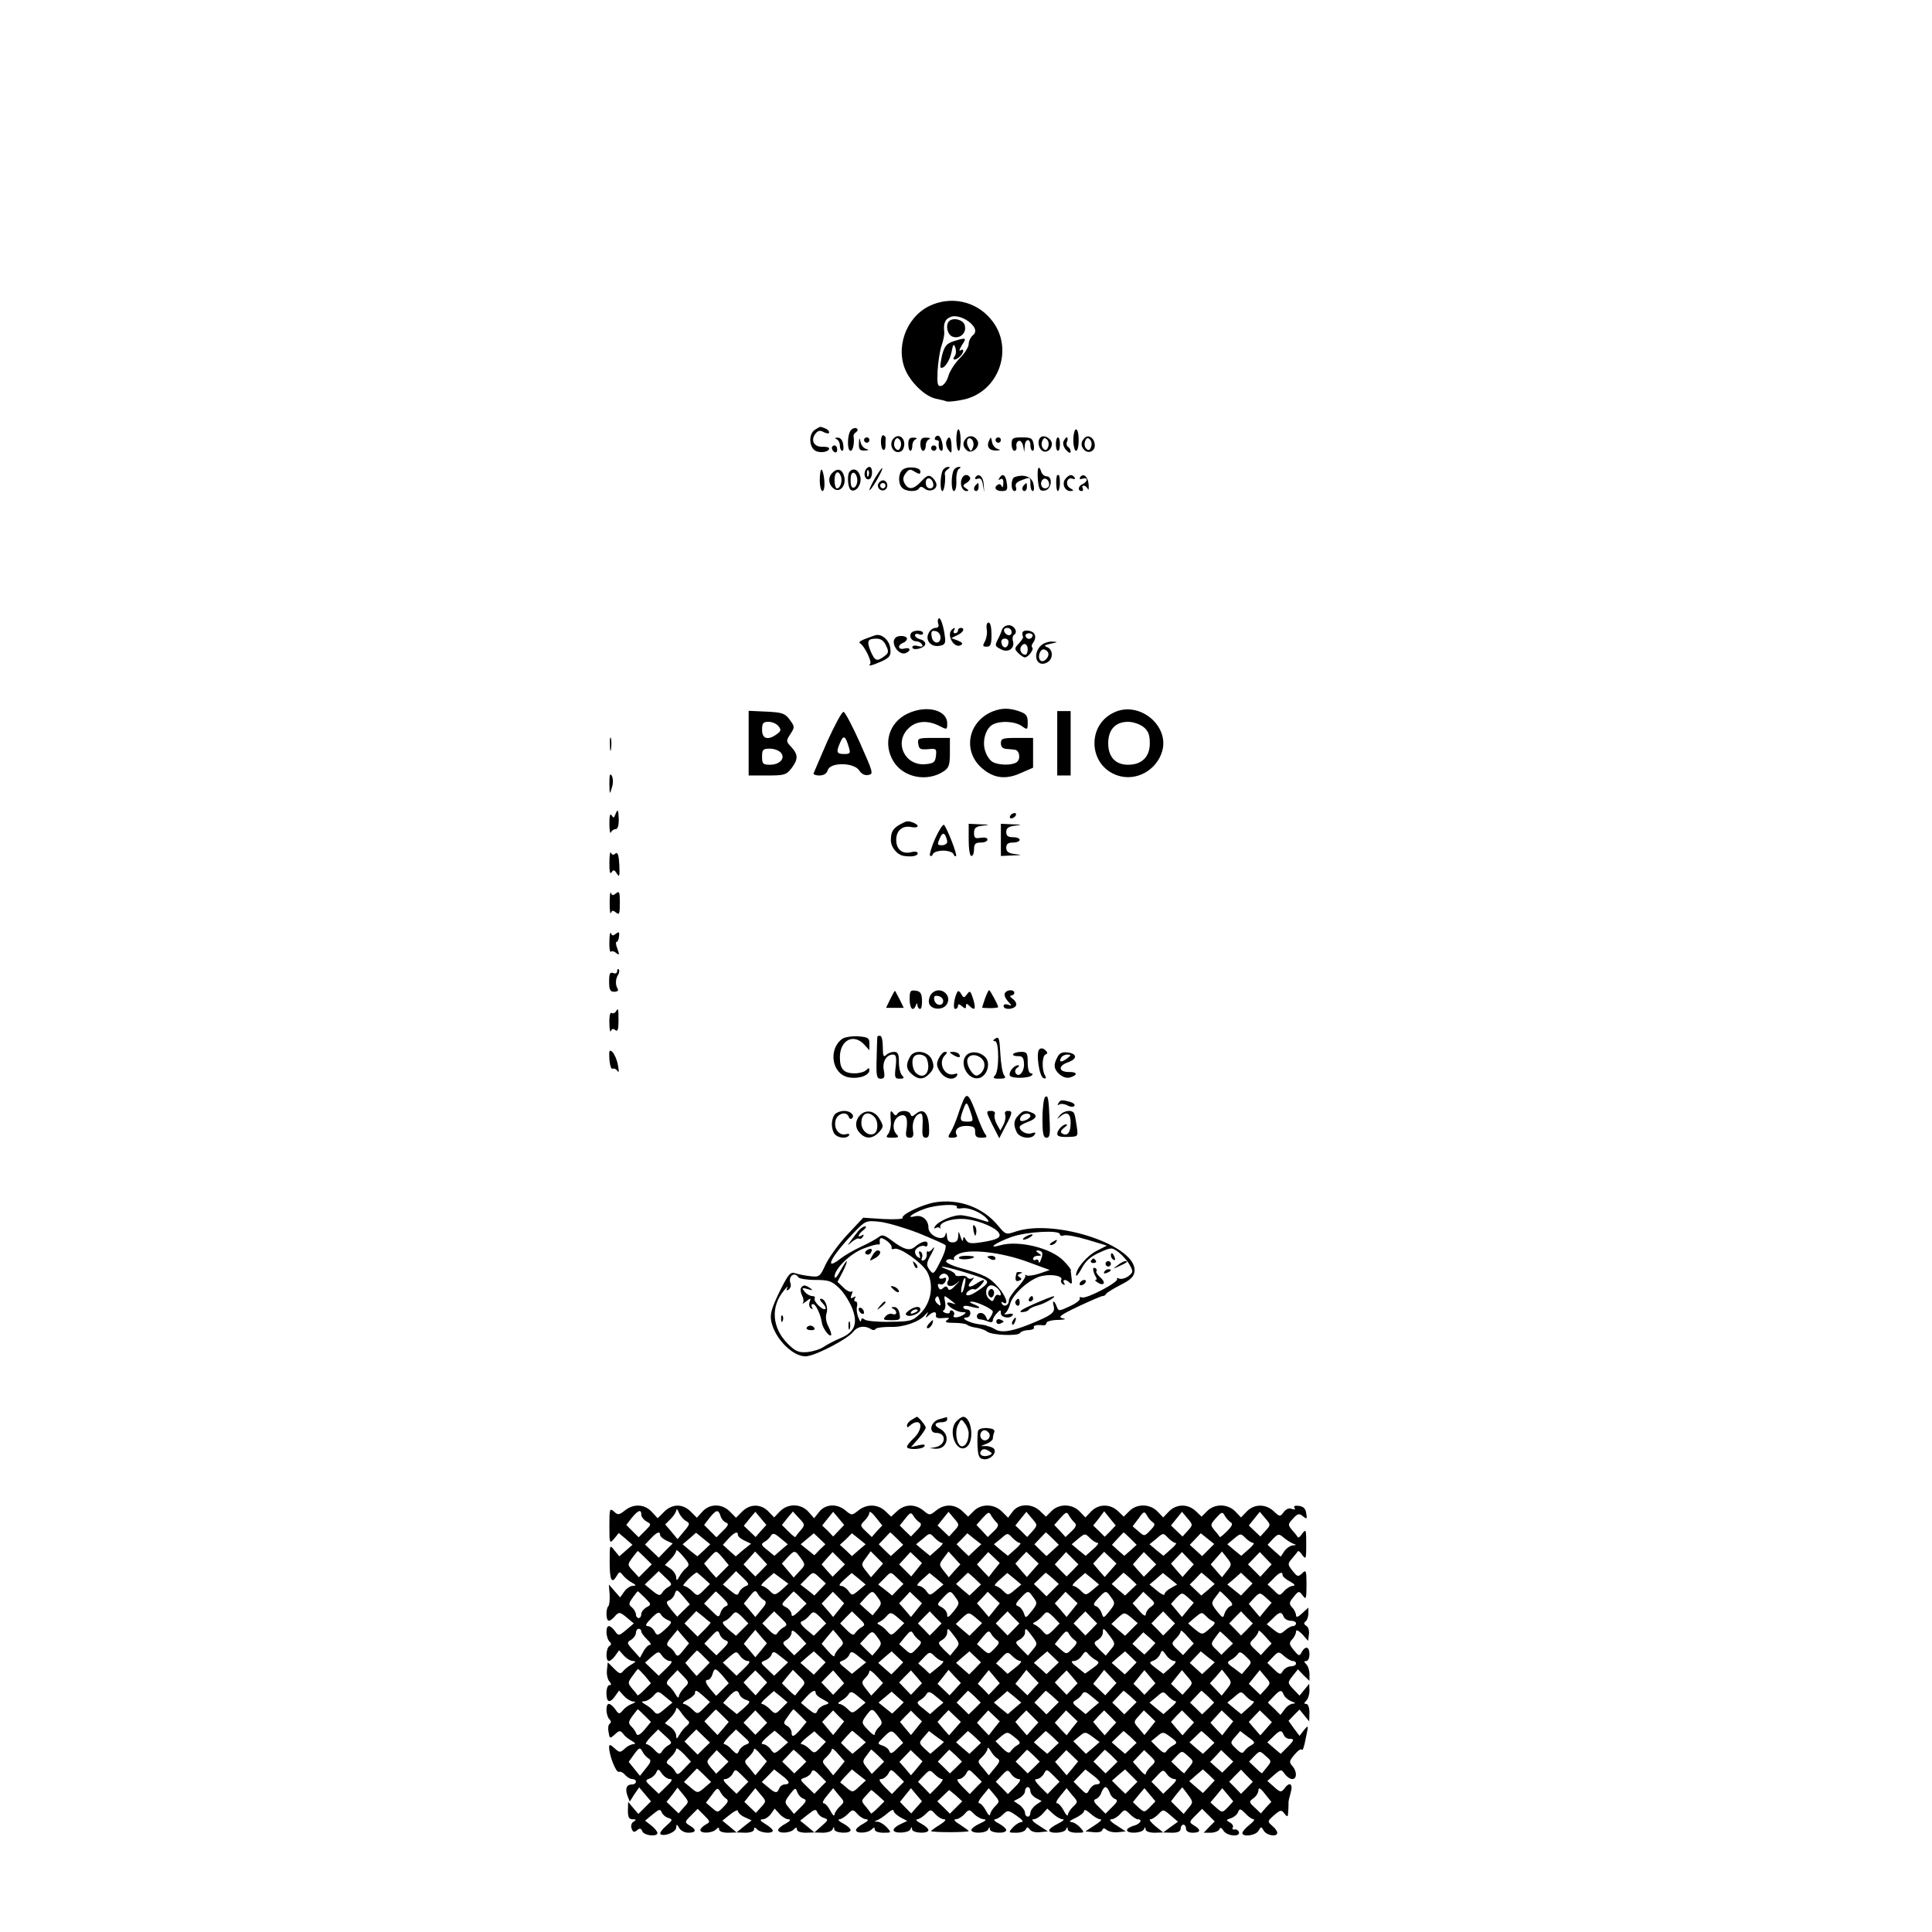 <?xml version="1.0" standalone="no"?>
<!DOCTYPE svg PUBLIC "-//W3C//DTD SVG 20010904//EN"
 "http://www.w3.org/TR/2001/REC-SVG-20010904/DTD/svg10.dtd">
<svg version="1.0" xmlns="http://www.w3.org/2000/svg"
 width="720pt" height="720pt" viewBox="0 0 720 720"
 preserveAspectRatio="xMidYMid meet">

<g transform="translate(0,720) scale(0.1,-0.1)"
fill="#000000" stroke="none">
<path d="M3462 6059 c-88 -44 -127 -160 -84 -246 25 -48 73 -91 110 -99 15 -3
33 -7 40 -10 7 -2 36 1 63 7 134 29 190 195 102 299 -57 69 -151 88 -231 49z
m169 -80 c6 -12 4 -21 -6 -29 -8 -7 -15 -21 -15 -32 0 -11 -15 -35 -33 -53
-19 -19 -38 -49 -43 -67 -5 -18 -17 -34 -26 -36 -14 -3 -16 6 -14 55 2 32 8
75 15 95 7 20 11 43 10 50 -4 33 3 49 24 57 25 10 72 -12 88 -40z"/>
<path d="M3537 6003 c-15 -15 -6 -52 14 -58 28 -9 53 16 44 44 -6 20 -43 29
-58 14z"/>
<path d="M3553 5928 c-25 -8 -33 -18 -42 -51 -5 -23 -8 -43 -6 -46 11 -10 35
24 41 57 6 30 8 33 14 17 4 -11 3 -26 -2 -32 -13 -17 4 -17 20 -1 15 15 16 32
1 22 -6 -3 -3 5 6 20 19 28 16 29 -32 14z"/>
<path d="M3038 5599 c-25 -14 -24 -65 1 -79 19 -10 51 -4 51 9 0 4 -12 7 -27
6 -31 0 -43 26 -23 50 9 11 17 12 31 4 11 -5 19 -6 19 0 0 5 -7 12 -16 15 -19
7 -15 8 -36 -5z"/>
<path d="M3172 5598 c-15 -15 -16 -78 -2 -78 9 0 15 31 11 54 -1 5 3 12 10 16
6 5 7 10 2 13 -6 4 -15 1 -21 -5z"/>
<path d="M3564 5560 c1 -22 4 -40 9 -40 4 0 7 18 7 40 0 22 -4 40 -8 40 -5 0
-8 -18 -8 -40z"/>
<path d="M4000 5560 c0 -22 5 -40 10 -40 6 0 10 18 10 40 0 22 -4 40 -10 40
-5 0 -10 -18 -10 -40z"/>
<path d="M3283 5555 c0 -14 3 -28 8 -31 5 -3 9 4 9 15 0 12 0 24 1 28 0 4 -4
9 -9 11 -5 1 -9 -9 -9 -23z"/>
<path d="M3331 5567 c-22 -22 -2 -61 25 -50 8 3 14 15 14 28 0 26 -22 39 -39
22z m25 -33 c-5 -13 -10 -14 -18 -6 -6 6 -8 18 -4 28 5 13 10 14 18 6 6 -6 8
-18 4 -28z"/>
<path d="M3485 5570 c-3 -5 -1 -10 4 -10 6 0 10 -3 10 -7 -3 -18 2 -33 10 -33
10 0 2 48 -10 55 -4 3 -10 1 -14 -5z"/>
<path d="M3601 5567 c-15 -15 -14 -32 3 -46 17 -14 48 12 40 34 -8 19 -29 26
-43 12z m25 -34 c-7 -17 -8 -17 -17 0 -12 21 -2 44 13 29 6 -6 8 -19 4 -29z"/>
<path d="M3883 5573 c-17 -6 -17 -38 0 -52 15 -12 37 3 37 25 0 16 -22 32 -37
27z m23 -39 c-5 -13 -10 -14 -18 -6 -6 6 -8 18 -4 28 5 13 10 14 18 6 6 -6 8
-18 4 -28z"/>
<path d="M4042 5568 c-15 -15 -15 -31 -1 -45 15 -15 39 -5 39 17 0 26 -23 43
-38 28z m24 -34 c-5 -13 -10 -14 -18 -6 -6 6 -8 18 -4 28 5 13 10 14 18 6 6
-6 8 -18 4 -28z"/>
<path d="M3118 5563 c6 -2 12 -13 12 -24 0 -10 4 -19 9 -19 4 0 6 11 3 25 -2
15 -11 25 -21 24 -10 0 -11 -2 -3 -6z"/>
<path d="M3201 5548 c-1 -23 3 -28 22 -27 15 1 17 3 5 6 -9 2 -19 14 -21 26
-4 18 -5 17 -6 -5z"/>
<path d="M3220 5560 c0 -5 5 -10 10 -10 6 0 10 5 10 10 0 6 -4 10 -10 10 -5 0
-10 -4 -10 -10z"/>
<path d="M3385 5545 c0 -14 3 -25 8 -25 4 0 7 9 7 19 0 11 6 22 13 24 6 3 3 6
-8 6 -15 1 -20 -5 -20 -24z"/>
<path d="M3430 5545 c0 -14 5 -25 10 -25 6 0 10 9 10 19 0 11 6 22 13 24 6 3
2 6 -10 6 -18 1 -23 -5 -23 -24z"/>
<path d="M3527 5556 c-3 -8 0 -22 7 -32 12 -16 13 -14 12 14 -1 33 -10 42 -19
18z"/>
<path d="M3686 5558 c-11 -23 1 -38 27 -37 16 1 17 3 5 6 -9 2 -19 14 -21 26
-3 19 -5 20 -11 5z"/>
<path d="M3710 5560 c0 -5 5 -10 10 -10 6 0 10 5 10 10 0 6 -4 10 -10 10 -5 0
-10 -4 -10 -10z"/>
<path d="M3770 5545 c0 -14 5 -25 10 -25 6 0 10 7 8 16 -2 10 2 19 9 21 6 2
13 -6 16 -19 l4 -23 2 23 c1 27 21 30 21 2 0 -11 4 -20 9 -20 4 0 6 11 3 25
-4 22 -10 25 -43 25 -35 0 -39 -3 -39 -25z"/>
<path d="M3935 5545 c0 -14 3 -25 8 -25 4 0 7 11 7 25 0 14 -3 25 -7 25 -5 0
-8 -11 -8 -25z"/>
<path d="M3963 5554 c-3 -8 2 -23 11 -32 9 -10 16 -12 16 -5 0 7 -4 14 -10 18
-5 3 -7 12 -3 20 3 8 2 15 -1 15 -4 0 -9 -7 -13 -16z"/>
<path d="M3100 5531 c0 -6 5 -13 10 -16 6 -3 10 1 10 9 0 9 -4 16 -10 16 -5 0
-10 -4 -10 -9z"/>
<path d="M3470 5530 c0 -5 5 -10 10 -10 6 0 10 5 10 10 0 6 -4 10 -10 10 -5 0
-10 -4 -10 -10z"/>
<path d="M3224 5445 c-7 -17 4 -37 17 -30 12 8 12 45 -1 45 -6 0 -13 -7 -16
-15z m13 -17 c-3 -8 -6 -5 -6 6 -1 11 2 17 5 13 3 -3 4 -12 1 -19z"/>
<path d="M3262 5420 c-31 -54 -28 -65 4 -12 14 24 24 45 22 47 -2 2 -13 -14
-26 -35z"/>
<path d="M3362 5448 c-15 -15 -15 -51 0 -66 15 -15 55 -16 63 -2 5 8 11 7 21
-1 17 -14 44 -5 44 14 0 8 -7 20 -16 28 -13 10 -19 8 -40 -14 -29 -32 -49 -34
-63 -8 -7 13 -6 24 4 37 12 16 17 17 34 6 17 -10 21 -10 21 1 0 17 -52 21 -68
5z m116 -51 c2 -10 -3 -17 -12 -17 -10 0 -16 9 -16 21 0 24 23 21 28 -4z"/>
<path d="M3514 5448 c-10 -16 -12 -78 -2 -78 7 0 13 42 9 64 -1 5 4 13 11 17
9 6 9 9 1 9 -6 0 -15 -5 -19 -12z"/>
<path d="M3555 5449 c-11 -18 -11 -79 0 -79 6 0 10 17 9 37 -1 21 3 41 9 45 9
6 9 8 0 8 -6 0 -15 -5 -18 -11z"/>
<path d="M3870 5456 c-3 -3 -4 -23 -2 -46 4 -35 7 -41 26 -38 25 4 31 53 6 53
-8 0 -17 8 -20 18 -3 10 -7 16 -10 13z m40 -62 c0 -8 -7 -14 -15 -14 -15 0
-21 21 -9 33 10 9 24 -2 24 -19z"/>
<path d="M3055 5410 c0 -22 5 -40 10 -40 6 0 9 17 7 40 -2 22 -7 40 -11 40 -3
0 -6 -18 -6 -40z"/>
<path d="M3102 5438 c-17 -17 -15 -43 4 -58 22 -19 49 9 40 44 -7 28 -25 33
-44 14z m32 -13 c6 -18 -2 -45 -15 -45 -5 0 -9 14 -9 30 0 32 14 40 24 15z"/>
<path d="M3167 5443 c-11 -10 -8 -61 4 -69 19 -11 42 22 35 50 -6 25 -25 34
-39 19z m28 -33 c0 -13 -6 -25 -12 -27 -9 -3 -13 6 -13 27 0 21 4 30 13 28 6
-3 12 -15 12 -28z"/>
<path d="M3584 5415 c-8 -20 2 -45 18 -45 9 0 9 3 -2 10 -13 9 -13 12 3 21 9
6 15 14 12 20 -9 14 -25 11 -31 -6z"/>
<path d="M3635 5421 c-3 -7 0 -8 9 -5 10 4 16 -3 19 -23 l5 -28 -2 29 c-1 30
-19 45 -31 27z"/>
<path d="M3724 5418 c-4 -7 -3 -8 4 -4 8 5 12 -1 11 -16 0 -13 -3 -17 -6 -10
-2 6 -9 10 -14 6 -17 -10 -9 -24 14 -24 20 0 23 4 19 30 -4 31 -16 38 -28 18z"/>
<path d="M3781 5422 c-14 -5 -15 -52 0 -52 6 0 8 7 5 15 -4 11 3 19 20 25 34
13 34 13 34 -15 0 -14 4 -25 9 -25 5 0 6 12 2 28 -7 26 -35 36 -70 24z"/>
<path d="M3939 5428 c-5 -16 -3 -58 3 -58 4 0 8 14 8 30 0 17 -2 30 -5 30 -3
0 -5 -1 -6 -2z"/>
<path d="M3971 5416 c-15 -17 -4 -46 18 -46 14 1 14 2 -1 11 -20 11 -12 43 9
35 8 -3 11 -1 8 4 -9 14 -21 12 -34 -4z"/>
<path d="M4025 5421 c-3 -7 0 -8 9 -5 9 3 16 2 16 -4 0 -5 -7 -12 -15 -16 -17
-6 -20 -26 -4 -26 5 0 7 5 4 10 -3 6 -2 10 4 10 5 0 12 -6 15 -12 3 -7 4 0 3
16 -2 30 -20 45 -32 27z"/>
<path d="M3274 5399 c-10 -17 13 -36 27 -22 12 12 4 33 -11 33 -5 0 -12 -5
-16 -11z m26 -9 c0 -5 -4 -10 -10 -10 -5 0 -10 5 -10 10 0 6 5 10 10 10 6 0
10 -4 10 -10z"/>
<path d="M3637 5393 c-10 -9 -9 -23 1 -23 5 0 9 7 9 15 0 17 -1 18 -10 8z"/>
<path d="M3817 5393 c-10 -9 -9 -23 1 -23 5 0 9 7 9 15 0 17 -1 18 -10 8z"/>
<path d="M3498 4895 c-4 -4 -4 -13 -1 -21 3 -8 -1 -14 -11 -14 -8 0 -20 -8
-25 -19 -14 -26 7 -53 39 -48 20 3 24 9 22 29 -5 44 -17 80 -24 73z m7 -70 c0
-28 -29 -25 -33 3 -3 19 0 23 15 20 10 -2 18 -12 18 -23z"/>
<path d="M3677 4856 c3 -13 0 -33 -6 -45 -10 -18 -9 -21 6 -21 15 0 18 9 18
45 0 27 -4 45 -11 45 -6 0 -9 -10 -7 -24z"/>
<path d="M3734 4853 c-3 -10 -10 -26 -15 -35 -12 -24 -12 -26 12 -38 26 -14
52 4 44 31 -3 9 -1 20 4 23 16 10 1 36 -20 36 -11 0 -22 -8 -25 -17z m36 -9
c0 -17 -22 -14 -28 4 -2 7 3 12 12 12 9 0 16 -7 16 -16z m-12 -41 c-4 -22 -22
-20 -26 1 -2 10 3 16 13 16 10 0 15 -7 13 -17z"/>
<path d="M3547 4853 c-21 -21 10 -72 34 -57 9 5 5 10 -12 17 l-24 9 23 11 c22
10 30 27 12 27 -5 0 -10 -4 -10 -10 0 -5 -5 -10 -11 -10 -5 0 -7 5 -4 10 7 11
2 13 -8 3z"/>
<path d="M3395 4840 c-8 -13 3 -30 20 -30 8 0 17 -5 21 -12 5 -8 0 -9 -14 -6
-12 4 -22 2 -22 -4 0 -14 43 -5 48 10 2 7 -5 16 -17 19 -12 3 -21 10 -21 15 0
6 7 8 15 4 8 -3 15 -1 15 4 0 13 -37 13 -45 0z"/>
<path d="M3810 4840 c0 -5 1 -12 3 -14 1 -2 -6 -13 -16 -24 -17 -18 -17 -21
-2 -36 9 -9 20 -16 24 -16 13 0 35 30 28 37 -4 3 -2 12 4 19 6 8 9 21 5 29 -6
17 -46 21 -46 5z m38 -11 c-2 -6 -8 -10 -13 -10 -5 0 -11 4 -13 10 -2 6 4 11
13 11 9 0 15 -5 13 -11z m-18 -49 c0 -11 -4 -20 -9 -20 -14 0 -23 18 -16 30
10 17 25 11 25 -10z"/>
<path d="M3260 4832 c-55 -19 -63 -24 -54 -30 16 -10 44 -68 37 -76 -11 -11 8
-6 44 10 29 14 34 21 31 47 -3 32 -34 58 -58 49z m42 -38 c11 -22 10 -28 -7
-40 -27 -20 -34 -18 -50 18 -16 39 -12 48 21 48 17 0 28 -8 36 -26z"/>
<path d="M3337 4823 c-20 -19 12 -67 38 -57 22 9 18 23 -5 17 -23 -6 -27 12
-5 21 8 3 15 10 15 16 0 11 -33 14 -43 3z"/>
<path d="M3877 4792 c-31 -34 -12 -81 25 -61 23 12 24 47 1 57 -14 5 -12 8 12
13 29 6 29 7 4 8 -14 0 -33 -7 -42 -17z m28 -22 c10 -16 -16 -43 -28 -31 -11
11 -2 41 12 41 5 0 13 -5 16 -10z"/>
<path d="M3383 4541 c-70 -33 -94 -112 -53 -179 37 -60 125 -77 186 -37 20 13
24 23 24 70 l0 55 -61 0 c-57 0 -60 -1 -57 -22 3 -20 8 -22 36 -20 31 3 33 2
30 -25 -3 -24 -8 -28 -40 -31 -76 -6 -117 80 -63 133 28 29 72 32 115 10 29
-15 30 -15 30 9 0 50 -76 70 -147 37z"/>
<path d="M3700 4549 c-94 -38 -114 -150 -39 -213 43 -37 88 -42 143 -17 l46
20 0 55 0 56 -60 0 c-53 0 -60 -2 -60 -20 0 -13 7 -20 20 -21 11 -1 26 -2 32
-3 18 -2 23 -37 6 -47 -18 -12 -65 -11 -88 1 -10 5 -23 23 -28 40 -13 36 1 86
28 100 28 15 83 12 108 -6 21 -15 22 -14 22 14 0 25 -6 32 -31 41 -38 13 -65
13 -99 0z"/>
<path d="M4154 4546 c-106 -47 -98 -200 11 -236 69 -23 145 19 166 90 28 95
-84 188 -177 146z m107 -55 c18 -14 24 -29 24 -61 0 -51 -30 -80 -81 -80 -47
0 -74 29 -74 80 0 51 27 80 74 80 19 0 44 -9 57 -19z"/>
<path d="M2790 4430 l0 -120 69 0 c63 0 71 2 90 26 26 34 26 52 0 80 -20 21
-20 23 -3 49 16 25 16 27 -3 53 -18 24 -28 27 -87 30 l-66 3 0 -121z m111 64
c11 -14 10 -18 -6 -30 -33 -24 -55 -18 -55 16 0 25 4 30 24 30 13 0 30 -7 37
-16z m9 -99 c18 -21 -4 -45 -41 -45 -26 0 -29 4 -29 30 0 26 3 30 29 30 16 0
34 -7 41 -15z"/>
<path d="M3084 4439 c-27 -62 -50 -116 -52 -121 -2 -4 8 -8 21 -8 17 0 28 7
32 20 9 30 97 29 117 -1 8 -13 21 -20 34 -17 20 3 18 9 -30 117 -28 63 -56
116 -62 118 -6 2 -32 -47 -60 -108z m80 -26 c6 -20 4 -23 -18 -23 -29 0 -31 7
-14 45 12 27 19 23 32 -22z"/>
<path d="M3940 4430 l0 -120 25 0 25 0 0 120 0 120 -25 0 -25 0 0 -120z"/>
<path d="M2273 4425 c0 -22 2 -30 4 -17 2 12 2 30 0 40 -3 9 -5 -1 -4 -23z"/>
<path d="M2271 4280 c1 -42 1 -43 9 -16 6 17 5 36 0 45 -7 11 -9 3 -9 -29z"/>
<path d="M2293 4164 c-5 -13 -7 -13 -14 -2 -6 8 -8 -4 -8 -32 0 -25 3 -39 6
-32 2 6 10 12 17 12 8 0 12 13 12 35 -1 39 -4 43 -13 19z"/>
<path d="M3765 4160 c-3 -5 -2 -10 4 -10 5 0 13 5 16 10 3 6 2 10 -4 10 -5 0
-13 -4 -16 -10z"/>
<path d="M3355 4128 c-27 -15 -35 -28 -35 -59 0 -27 24 -56 50 -59 29 -4 50 0
50 10 0 6 -11 8 -25 4 -33 -8 -55 11 -55 46 0 34 22 54 55 48 28 -6 34 6 9 16
-21 8 -25 7 -49 -6z"/>
<path d="M3485 4075 c-14 -32 -22 -61 -19 -64 4 -3 9 0 11 7 3 6 20 12 38 12
18 0 35 -6 38 -12 2 -7 7 -11 10 -8 5 5 -33 103 -45 116 -4 3 -19 -20 -33 -51z
m45 -12 c0 -7 -9 -13 -20 -13 -17 0 -18 3 -8 25 8 19 14 22 20 13 4 -7 8 -19
8 -25z"/>
<path d="M3610 4070 c0 -33 4 -60 10 -60 6 0 10 11 10 25 0 20 5 25 25 25 14
0 25 5 25 11 0 7 -10 9 -25 7 -21 -4 -25 -1 -25 18 0 18 6 24 33 27 28 3 26 4
-10 5 l-43 2 0 -60z"/>
<path d="M3730 4070 l0 -60 43 2 c36 1 38 2 10 5 -25 3 -33 9 -33 24 0 14 7
19 25 19 14 0 25 5 25 10 0 6 -11 10 -25 10 -18 0 -25 5 -25 19 0 15 8 21 33
24 28 3 26 4 -10 5 l-43 2 0 -60z"/>
<path d="M2271 3985 c0 -32 2 -45 8 -36 7 11 11 10 20 -5 9 -15 11 -9 9 33 -2
37 -6 49 -15 42 -7 -7 -13 -5 -16 3 -3 7 -6 -9 -6 -37z"/>
<path d="M2272 3835 c0 -27 2 -44 5 -37 4 10 8 10 19 1 12 -10 14 -4 14 36 0
40 -2 46 -14 36 -11 -9 -15 -9 -19 1 -3 7 -5 -9 -5 -37z"/>
<path d="M2271 3691 c-1 -24 2 -41 6 -38 3 4 12 2 20 -5 11 -9 12 -7 4 16 -6
14 -7 26 -3 26 4 0 8 9 9 21 2 16 -1 18 -12 9 -10 -8 -14 -8 -18 2 -3 7 -6 -7
-6 -31z"/>
<path d="M2300 3581 c0 -8 -7 -11 -15 -7 -12 4 -15 -3 -15 -32 0 -31 4 -38 19
-38 12 0 17 5 13 11 -9 13 -9 37 2 53 4 7 5 16 2 19 -3 4 -6 1 -6 -6z"/>
<path d="M3318 3477 l-16 -33 33 0 33 0 -15 31 c-9 16 -16 31 -17 32 -2 2 -9
-12 -18 -30z"/>
<path d="M3390 3476 c0 -35 13 -48 23 -23 4 10 6 10 6 0 1 -7 5 -13 10 -13 5
0 8 15 7 33 -1 25 -6 33 -24 35 -19 3 -22 -1 -22 -32z"/>
<path d="M3470 3495 c-6 -8 -10 -22 -8 -32 4 -25 48 -30 65 -8 26 37 -27 76
-57 40z m45 -25 c0 -22 -29 -18 -33 3 -3 14 1 18 15 15 10 -2 18 -10 18 -18z"/>
<path d="M3568 3504 c-12 -22 -18 -64 -8 -64 5 0 10 5 10 11 0 8 5 8 15 -1 12
-10 15 -10 15 1 0 10 3 10 12 1 21 -21 26 -13 15 24 -10 31 -12 34 -23 19 -11
-15 -13 -15 -22 1 -5 9 -11 13 -14 8z"/>
<path d="M3671 3479 c-6 -18 -11 -33 -11 -34 0 -1 14 -2 30 -2 17 0 30 2 30 4
0 7 -30 63 -34 63 -2 0 -9 -14 -15 -31z"/>
<path d="M3745 3499 c-4 -5 1 -19 11 -30 16 -18 16 -19 1 -13 -10 3 -17 1 -17
-5 0 -15 37 -14 46 1 4 6 -1 17 -11 25 -11 7 -13 13 -7 13 7 0 12 5 12 10 0
13 -27 13 -35 -1z"/>
<path d="M2295 3430 c-4 -6 -11 -8 -16 -5 -5 4 -9 -13 -8 -37 0 -24 3 -37 6
-30 3 8 9 10 16 3 9 -7 12 3 12 35 0 47 -1 49 -10 34z"/>
<path d="M3138 3328 c-53 -40 -37 -132 25 -143 37 -7 77 7 77 27 0 9 -3 9 -12
0 -7 -7 -26 -12 -43 -12 -41 0 -55 16 -55 60 0 63 50 90 90 48 l20 -22 0 25
c0 21 -5 24 -43 27 -23 1 -50 -3 -59 -10z"/>
<path d="M3270 3338 c-1 -2 -2 -38 -3 -81 -2 -67 0 -77 15 -77 14 0 16 6 12
30 -7 32 9 60 34 60 11 0 14 -9 10 -45 -5 -41 -3 -45 15 -45 16 0 18 3 9 12
-7 7 -12 29 -12 50 0 30 -4 38 -18 38 -10 0 -23 -5 -30 -12 -9 -9 -12 -3 -12
30 0 23 -4 42 -10 42 -5 0 -10 -1 -10 -2z"/>
<path d="M3710 3330 c-10 -6 -11 -10 -2 -10 16 0 16 -112 0 -128 -9 -9 -6 -12
16 -12 22 0 26 3 18 13 -6 7 -12 43 -14 80 -3 56 -5 65 -18 57z"/>
<path d="M3873 3289 c-13 -13 0 -102 16 -107 9 -3 11 0 6 9 -13 20 -12 73 1
79 9 4 9 8 -1 17 -8 7 -16 8 -22 2z"/>
<path d="M2271 3252 c2 -23 7 -38 12 -35 5 3 13 -1 18 -8 6 -9 6 -1 2 21 -3
19 -13 41 -20 49 -12 11 -14 7 -12 -27z"/>
<path d="M3391 3261 c-16 -28 -14 -46 7 -64 25 -22 45 -21 67 3 15 16 17 26 9
48 -12 35 -67 44 -83 13z m63 -7 c17 -45 -8 -80 -39 -54 -15 13 -20 51 -8 63
12 13 41 7 47 -9z"/>
<path d="M3498 3255 c-9 -19 -8 -29 6 -50 17 -26 50 -33 62 -14 4 7 1 10 -7 7
-38 -14 -66 41 -37 70 9 9 9 12 0 12 -7 0 -17 -11 -24 -25z"/>
<path d="M3550 3270 c20 -13 33 -13 25 0 -3 6 -14 10 -23 10 -15 0 -15 -2 -2
-10z"/>
<path d="M3602 3268 c-29 -29 4 -94 45 -86 28 5 45 48 29 73 -16 24 -56 31
-74 13z m62 -20 c12 -19 0 -48 -22 -56 -16 -5 -44 42 -36 62 8 21 43 17 58 -6z"/>
<path d="M3776 3272 c-3 -5 5 -8 17 -8 16 1 22 -5 23 -26 3 -30 -19 -57 -31
-37 -4 6 -1 15 6 20 8 5 9 9 3 9 -16 0 -37 -27 -30 -39 7 -11 71 -10 82 2 4 4
2 7 -4 7 -7 0 -12 16 -12 40 0 36 -3 40 -24 40 -14 0 -27 -4 -30 -8z"/>
<path d="M3941 3261 c-16 -29 -14 -46 8 -65 13 -11 27 -15 40 -11 29 9 26 21
-6 20 -38 0 -41 23 -3 36 36 13 35 33 -3 37 -18 2 -29 -3 -36 -17z m35 -6
c-21 -16 -32 -13 -21 4 3 6 14 11 23 11 15 -1 15 -2 -2 -15z"/>
<path d="M3592 3104 c-5 -11 -15 -37 -22 -59 -7 -22 -19 -50 -26 -62 -13 -21
-13 -23 6 -23 12 0 19 4 16 9 -12 19 5 36 37 35 26 -1 32 -5 31 -23 0 -16 5
-21 24 -21 19 0 22 3 14 13 -6 7 -20 39 -32 72 -27 73 -35 83 -48 59z m26 -51
c10 -31 10 -33 -14 -33 -27 0 -29 6 -14 46 12 31 13 30 28 -13z"/>
<path d="M3895 3112 c-5 -4 -10 -40 -10 -80 0 -57 3 -72 15 -72 12 0 14 12 12
57 -4 92 -6 103 -17 95z"/>
<path d="M3944 3088 c-4 -7 -3 -8 4 -4 6 4 20 2 31 -4 11 -6 22 -6 25 -1 3 5
-4 11 -17 15 -31 8 -35 8 -43 -6z"/>
<path d="M3112 3048 c-7 -7 -12 -24 -12 -38 0 -14 5 -31 12 -38 14 -14 44 -16
52 -3 4 5 -2 7 -12 4 -25 -6 -46 21 -38 52 7 26 41 35 49 13 2 -7 8 -10 12 -6
12 11 -5 28 -29 28 -12 0 -27 -5 -34 -12z"/>
<path d="M3206 3045 c-20 -21 -21 -49 0 -69 21 -22 47 -20 70 5 17 19 17 23 3
47 -17 32 -50 39 -73 17z m52 -7 c17 -17 15 -58 -3 -64 -21 -8 -45 14 -45 41
0 35 24 47 48 23z"/>
<path d="M3319 3055 c-1 -5 0 -23 1 -38 1 -15 -4 -35 -10 -43 -10 -12 -8 -14
16 -14 22 0 25 3 16 12 -19 19 -14 56 8 68 25 13 35 -5 28 -50 -4 -23 -1 -30
12 -30 13 0 16 7 12 30 -4 30 11 60 30 60 6 0 8 -20 6 -45 -2 -35 0 -45 12
-45 12 0 14 10 12 46 -4 49 -22 65 -49 43 -13 -11 -17 -11 -20 -1 -6 15 -39
16 -49 1 -4 -8 -9 -7 -15 2 -5 8 -9 10 -10 4z"/>
<path d="M3698 3009 l26 -51 22 43 c28 52 29 59 9 59 -8 0 -12 -6 -9 -14 3 -8
0 -25 -6 -37 l-12 -22 -13 23 c-7 13 -11 30 -8 37 3 8 -2 13 -14 13 -19 0 -19
-2 5 -51z"/>
<path d="M3796 3044 c-19 -18 -20 -38 -6 -65 12 -21 55 -26 66 -7 5 8 2 9 -11
5 -17 -7 -45 7 -45 23 0 5 14 13 30 19 33 11 39 26 14 35 -24 9 -31 8 -48 -10z
m44 -3 c0 -10 -30 -24 -37 -17 -3 3 -2 9 2 15 8 13 35 15 35 2z"/>
<path d="M3949 3043 c-11 -15 -11 -16 1 -5 25 22 40 14 40 -22 0 -37 -12 -52
-32 -40 -7 5 -5 11 7 21 11 7 14 13 9 13 -14 0 -34 -22 -34 -36 0 -9 14 -12
39 -11 39 1 39 1 34 37 -3 19 -6 41 -9 48 -5 18 -39 15 -55 -5z"/>
<path d="M3483 2719 c-49 -9 -126 -46 -119 -58 3 -4 -29 -6 -71 -4 l-76 5 -59
-63 c-32 -34 -68 -84 -81 -111 -21 -46 -24 -48 -57 -44 -19 2 -45 7 -56 11
-19 6 -26 -3 -59 -69 -29 -60 -36 -83 -31 -109 13 -67 86 -139 135 -131 41 7
149 64 170 90 17 22 44 26 70 9 5 -3 12 -2 15 3 2 4 26 7 53 7 49 -2 108 18
131 45 12 13 13 13 6 0 -6 -12 -4 -13 7 -2 17 15 30 16 27 0 -2 -9 7 -12 27
-10 23 2 27 1 15 -7 -11 -8 -5 -11 26 -11 22 0 44 -3 48 -7 4 -4 19 -9 34 -11
14 -2 32 -8 40 -14 16 -14 115 -18 123 -6 4 6 18 11 32 11 14 1 23 5 20 10 -4
7 11 11 35 8 6 -1 12 3 12 9 0 5 19 11 43 11 26 1 33 3 18 6 -20 4 -10 12 57
44 45 21 86 39 91 39 5 0 11 3 13 8 2 4 26 19 53 33 38 19 51 31 53 51 11 95
-293 197 -441 149 -38 -13 -39 -13 -68 22 -56 68 -147 101 -236 86z m83 -18
c-3 -4 5 -6 18 -4 25 5 75 -16 95 -40 10 -13 7 -13 -26 -2 -21 7 -51 14 -68
16 -30 3 -88 -21 -101 -42 -4 -7 -3 -9 4 -5 5 3 12 3 15 -1 2 -5 3 -3 1 4 -5
19 53 36 101 29 47 -6 105 -31 117 -50 11 -17 -4 -26 -61 -35 -43 -7 -53 -5
-61 8 -8 14 -10 14 -11 1 0 -8 -5 -4 -9 10 -8 24 -8 24 -9 3 -1 -16 -7 -23
-21 -23 -14 0 -20 7 -21 23 -1 15 -3 17 -6 5 -7 -27 -63 -3 -63 27 0 29 -24
49 -51 42 -36 -9 -6 13 37 28 43 16 128 20 120 6z m-144 -96 c51 -21 97 -41
101 -45 5 -4 -3 -31 -18 -60 -25 -50 -27 -51 -41 -32 -13 18 -12 25 7 59 11
21 14 30 6 21 -7 -10 -16 -15 -19 -12 -4 3 -5 -2 -4 -12 0 -9 -5 -19 -12 -21
-7 -3 -10 1 -6 10 3 8 1 18 -5 22 -7 4 -8 0 -4 -11 4 -12 3 -15 -5 -10 -7 4
-12 13 -12 21 0 14 27 28 39 20 4 -2 8 2 8 9 0 16 -23 10 -48 -11 -19 -16 -41
-10 -87 25 -27 20 -35 22 -47 12 -9 -7 -39 -24 -66 -36 -28 -13 -62 -33 -76
-44 -65 -51 -37 6 46 93 46 48 47 49 98 44 28 -3 93 -22 145 -42z m528 -5 c0
-5 7 -7 15 -4 8 3 47 -4 87 -16 l73 -22 -37 -19 c-38 -19 -78 -67 -78 -91 1
-7 10 4 21 25 15 28 33 44 66 59 45 20 46 20 72 1 14 -11 33 -32 41 -47 14
-25 13 -28 -5 -42 -11 -8 -26 -12 -34 -9 -9 3 -12 3 -8 -1 10 -10 -114 -76
-131 -69 -7 2 -11 1 -8 -4 3 -5 -13 -18 -37 -29 -41 -19 -42 -19 -49 -1 -9 24
-18 25 -11 1 6 -24 -8 -34 -92 -68 -68 -27 -105 -32 -128 -17 -7 4 -15 8 -19
9 -5 1 -9 2 -10 3 -2 2 -15 4 -30 6 -34 4 -72 24 -47 25 19 0 21 30 2 30 -7 0
-13 4 -13 9 0 6 12 6 30 1 35 -10 40 -3 8 10 -15 6 -17 9 -7 9 19 1 79 -28 79
-37 0 -4 -4 -14 -10 -22 -8 -13 -10 -12 -15 1 -3 9 -12 16 -20 16 -18 0 -20
-23 -2 -24 6 0 20 -4 30 -8 10 -4 17 -3 17 5 0 6 7 18 15 26 13 14 15 14 15 0
0 -17 35 -22 44 -7 4 5 -4 7 -16 4 -14 -3 -18 -1 -11 4 6 4 14 20 18 35 10 37
76 95 119 103 38 8 79 -1 71 -15 -3 -5 0 -12 6 -16 8 -4 9 -3 5 4 -9 15 6 16
20 2 7 -7 10 -4 8 12 -1 13 -3 24 -3 26 -1 1 -1 5 0 8 1 3 -11 19 -27 35 -46
48 -168 78 -237 58 -52 -15 -15 11 45 32 56 19 178 26 178 9z m-627 -49 c-2
-6 3 -8 10 -5 20 7 104 -52 123 -87 25 -49 14 -113 -25 -153 -30 -29 -36 -31
-114 -32 -45 -1 -88 3 -94 8 -9 7 -13 6 -14 -3 0 -8 -5 -3 -10 11 -6 14 -8 33
-5 42 2 10 0 18 -6 18 -5 0 -6 5 -2 12 5 7 3 8 -6 3 -10 -6 -12 -4 -6 11 4 10
4 15 0 11 -4 -4 -18 2 -30 14 l-23 22 20 38 c11 22 17 39 14 39 -2 0 -13 -17
-24 -37 -12 -22 -20 -31 -21 -21 0 29 58 86 108 105 26 10 50 17 55 15 4 -1 6
1 6 6 -3 20 3 23 24 9 12 -8 21 -20 20 -26z m505 -53 l84 -31 -38 -13 c-21 -7
-42 -10 -48 -7 -6 3 -8 3 -5 -1 3 -3 -9 -22 -27 -42 -19 -19 -34 -42 -34 -49
0 -19 -17 -28 -26 -14 -4 8 -3 9 4 5 24 -14 11 24 -18 57 -32 37 -52 47 -143
72 -32 9 -55 21 -51 26 3 6 13 8 21 5 8 -3 12 -2 8 3 -3 5 7 14 22 20 44 17
158 3 251 -31z m55 35 c3 -5 1 -17 -4 -28 -4 -11 -8 -14 -8 -7 -1 7 -5 10 -11
7 -5 -3 -10 -1 -10 4 0 6 8 11 18 11 14 0 15 2 2 10 -9 6 -10 10 -3 10 6 0 14
-3 16 -7z m-273 -79 c86 -27 87 -29 27 -69 -15 -10 -31 -15 -35 -11 -7 8 19
27 29 21 3 -3 14 4 24 15 22 24 13 26 -20 4 -26 -17 -34 -7 -12 15 8 10 8 12
0 7 -6 -3 -14 -2 -18 3 -3 5 -14 8 -25 6 -11 -2 -20 0 -20 5 0 4 -12 13 -27
18 -57 21 -1 11 77 -14z m-76 -26 c-13 -20 9 -28 29 -12 17 14 17 13 -2 -6
-16 -18 -25 -21 -28 -12 -4 9 -9 10 -18 2 -9 -8 -14 -7 -18 4 -4 10 -1 13 7
10 7 -3 16 2 20 12 4 12 2 15 -9 10 -8 -3 -15 -1 -15 3 0 5 6 11 13 14 14 5
28 -13 21 -25z m-559 12 c3 -5 32 -10 64 -10 50 0 61 -4 89 -31 17 -16 38 -50
48 -75 22 -57 9 -89 -44 -111 -20 -8 -48 -23 -62 -32 -14 -10 -42 -18 -63 -20
-31 -2 -43 3 -71 31 -59 59 -65 138 -15 198 11 14 17 19 13 11 -5 -10 -3 -12
5 -7 7 5 10 15 7 23 -10 26 15 46 29 23z m619 -34 c-3 -15 -8 -25 -11 -23 -2
3 -1 17 3 31 3 15 8 25 11 23 2 -3 1 -17 -3 -31z m124 -8 c14 -14 16 -32 3
-24 -5 3 -12 -2 -15 -11 -6 -15 -8 -15 -22 -2 -16 17 -9 49 10 49 7 0 17 -5
24 -12z m-215 -49 c4 -16 3 -18 -9 -8 -7 6 -11 15 -8 20 8 13 11 11 17 -12z
m57 -8 c3 -2 -3 -1 -12 2 -10 4 -18 4 -18 0 0 -11 35 -32 55 -33 17 0 17 -2 5
-10 -19 -12 -43 -13 -35 -1 3 5 1 12 -5 16 -5 3 -10 2 -10 -4 0 -6 -8 -7 -17
-4 -9 4 -12 8 -6 10 5 2 8 16 5 31 -5 25 -4 26 14 12 10 -8 21 -16 24 -19z"/>
<path d="M3628 2613 c5 -21 7 -23 10 -9 2 10 0 22 -6 28 -6 6 -7 0 -4 -19z"/>
<path d="M3199 2613 c-8 -10 -21 -27 -29 -38 -14 -19 -14 -19 6 -2 11 9 23 14
26 11 3 -3 9 0 14 7 4 8 3 10 -4 5 -19 -11 -14 5 6 20 9 7 12 14 6 14 -6 0
-17 -8 -25 -17z"/>
<path d="M3820 2590 c-8 -5 -10 -10 -5 -10 6 0 17 5 25 10 8 5 11 10 5 10 -5
0 -17 -5 -25 -10z"/>
<path d="M3920 2570 c-9 -6 -10 -10 -3 -10 6 0 15 5 18 10 8 12 4 12 -15 0z"/>
<path d="M4140 2521 c0 -6 4 -13 10 -16 6 -3 7 1 4 9 -7 18 -14 21 -14 7z"/>
<path d="M4066 2502 c-3 -5 1 -9 9 -9 8 0 12 4 9 9 -3 4 -7 8 -9 8 -2 0 -6 -4
-9 -8z"/>
<path d="M4120 2490 c0 -5 5 -10 10 -10 6 0 10 5 10 10 0 6 -4 10 -10 10 -5 0
-10 -4 -10 -10z"/>
<path d="M4164 2484 c-18 -14 -18 -14 6 -3 31 14 36 19 24 19 -6 0 -19 -7 -30
-16z"/>
<path d="M4074 2468 c1 -7 5 -19 9 -25 5 -7 5 -13 0 -13 -4 0 -1 -4 7 -9 24
-16 33 -1 11 18 -11 10 -18 20 -15 24 3 3 1 8 -4 11 -6 3 -9 0 -8 -6z"/>
<path d="M4115 2460 c-3 -6 1 -7 9 -4 18 7 21 14 7 14 -6 0 -13 -4 -16 -10z"/>
<path d="M4025 2420 c-3 -5 -2 -10 4 -10 5 0 13 5 16 10 3 6 2 10 -4 10 -5 0
-13 -4 -16 -10z"/>
<path d="M3835 2360 c-3 -5 -1 -10 4 -10 6 0 11 5 11 10 0 6 -2 10 -4 10 -3 0
-8 -4 -11 -10z"/>
<path d="M3850 2339 c-39 -17 -56 -28 -43 -29 12 0 24 4 27 9 3 5 18 12 33 16
26 6 76 36 58 34 -6 -1 -39 -14 -75 -30z"/>
<path d="M3785 2351 c-3 -5 -1 -12 5 -16 5 -3 10 1 10 9 0 18 -6 21 -15 7z"/>
<path d="M3713 2275 c0 -7 6 -11 14 -8 7 3 13 6 13 8 0 2 -6 5 -13 8 -8 3 -14
-1 -14 -8z"/>
<path d="M3775 2279 c-4 -6 -5 -12 -2 -15 2 -3 7 2 10 11 7 17 1 20 -8 4z"/>
<path d="M3231 2541 c-8 -6 -9 -11 -3 -15 6 -3 14 -1 17 5 9 14 2 20 -14 10z"/>
<path d="M3250 2519 c-11 -19 -10 -20 9 -9 22 11 29 30 11 30 -5 0 -14 -9 -20
-21z"/>
<path d="M3406 2487 c3 -10 9 -15 12 -12 3 3 0 11 -7 18 -10 9 -11 8 -5 -6z"/>
<path d="M3320 2406 c0 -2 7 -9 15 -16 9 -7 15 -8 15 -2 0 5 -7 12 -15 16 -8
3 -15 4 -15 2z"/>
<path d="M3279 2333 c-13 -16 -12 -17 4 -4 9 7 17 15 17 17 0 8 -8 3 -21 -13z"/>
<path d="M3200 2321 c0 -5 5 -13 10 -16 6 -3 10 -2 10 4 0 5 -4 13 -10 16 -5
3 -10 2 -10 -4z"/>
<path d="M3328 2323 c6 -2 12 -9 12 -15 0 -6 -6 -8 -14 -5 -8 3 -20 -1 -26 -9
-11 -12 -7 -14 22 -14 32 0 35 2 30 25 -2 15 -11 25 -21 24 -10 0 -11 -2 -3
-6z"/>
<path d="M3387 2316 c-13 -10 -15 -15 -5 -19 16 -5 48 10 48 23 0 14 -22 12
-43 -4z m33 0 c0 -2 -7 -7 -16 -10 -8 -3 -12 -2 -9 4 6 10 25 14 25 6z"/>
<path d="M3574 2511 c5 -8 56 -3 56 5 0 2 -14 4 -31 4 -16 0 -28 -4 -25 -9z"/>
<path d="M3680 2516 c0 -2 7 -6 15 -10 8 -3 15 -1 15 4 0 6 -7 10 -15 10 -8 0
-15 -2 -15 -4z"/>
<path d="M3789 2458 c-8 -26 -5 -36 8 -31 11 4 12 8 3 13 -9 6 -9 9 1 13 10 4
10 6 2 6 -7 1 -13 0 -14 -1z"/>
<path d="M2985 2400 c-3 -5 -1 -18 4 -28 6 -11 7 -23 3 -28 -4 -5 2 -2 12 6
18 14 19 13 13 -2 -3 -10 -1 -20 5 -24 7 -4 8 -3 4 4 -4 7 -2 12 4 12 10 0 28
-37 33 -70 3 -20 27 -53 34 -46 3 2 -2 17 -10 33 -9 17 -11 36 -7 48 8 22 -5
55 -21 55 -6 0 -3 -7 6 -16 9 -9 14 -19 11 -22 -9 -8 -46 29 -40 39 3 5 -1 9
-9 9 -8 0 -21 7 -28 16 -12 15 -11 16 11 10 19 -6 21 -5 10 3 -19 13 -27 14
-35 1z"/>
<path d="M2911 2284 c0 -11 3 -14 6 -6 3 7 2 16 -1 19 -3 4 -6 -2 -5 -13z"/>
<path d="M3162 2260 c0 -14 2 -19 5 -12 2 6 2 18 0 25 -3 6 -5 1 -5 -13z"/>
<path d="M3006 2252 c-2 -4 4 -9 15 -9 11 -1 17 2 14 8 -7 11 -22 12 -29 1z"/>
<path d="M3685 2389 c-4 -6 -3 -15 3 -21 6 -6 11 -4 15 6 7 18 -9 31 -18 15z"/>
<path d="M3460 2265 c-7 -9 -8 -15 -2 -15 5 0 12 7 16 15 3 8 4 15 2 15 -2 0
-9 -7 -16 -15z"/>
<path d="M3398 1909 c-10 -5 -18 -15 -18 -21 0 -9 3 -9 12 0 7 7 18 12 25 12
22 0 15 -35 -12 -60 -14 -13 -25 -27 -25 -32 0 -12 58 -10 65 2 4 7 -3 8 -21
4 l-29 -7 28 32 c15 18 27 36 27 41 0 7 -28 41 -33 40 -1 0 -10 -5 -19 -11z"/>
<path d="M3500 1911 c-32 -9 -41 -51 -11 -51 39 0 37 -45 -2 -53 l-22 -4 21
-2 c46 -3 58 54 16 75 -24 12 -19 24 10 24 10 0 18 5 18 10 0 6 -1 10 -2 9 -2
-1 -14 -4 -28 -8z"/>
<path d="M3565 1904 c-36 -37 1 -127 39 -95 28 24 16 111 -15 111 -4 0 -15 -7
-24 -16z m45 -45 c0 -28 -11 -49 -25 -49 -19 0 -29 55 -14 81 11 22 12 22 25
4 8 -10 14 -27 14 -36z"/>
<path d="M3645 1868 c-2 -7 -3 -33 -2 -58 2 -37 6 -46 23 -48 23 -3 49 21 39
38 -3 5 -16 10 -28 11 l-22 0 23 9 c12 5 22 14 22 19 0 5 2 16 5 23 4 10 -4
14 -25 16 -18 1 -32 -3 -35 -10z m41 -9 c10 -17 -13 -36 -27 -22 -12 12 -4 33
11 33 5 0 12 -5 16 -11z m2 -68 c11 -7 10 -10 -3 -15 -20 -7 -38 1 -30 15 7
11 16 11 33 0z"/>
<path d="M2329 1571 c-22 -17 -26 -18 -41 -4 -16 14 -17 10 -17 -54 0 -66 1
-67 18 -47 l17 21 26 -22 25 -22 -24 -21 -25 -22 -18 22 c-18 23 -18 22 -18
-44 0 -68 8 -83 27 -50 9 16 11 16 23 1 7 -9 22 -21 33 -27 17 -10 17 -11 3
-12 -9 0 -24 -10 -32 -22 l-15 -21 -21 24 -21 24 3 -37 c1 -20 -1 -40 -5 -44
-10 -10 -9 -54 2 -54 5 0 14 7 21 15 16 19 20 19 48 -5 l24 -20 -28 -24 c-28
-23 -29 -23 -42 -5 -7 10 -17 19 -23 19 -13 0 -11 -44 2 -57 8 -8 8 -13 0 -17
-13 -9 -15 -56 -2 -56 6 0 16 9 24 20 l14 20 18 -20 c10 -11 25 -20 34 -20 12
-1 11 -3 -4 -12 -11 -6 -25 -17 -32 -25 -10 -13 -15 -11 -35 9 l-23 23 -3 -28
c-2 -16 2 -35 9 -43 8 -10 8 -14 0 -14 -6 0 -11 -13 -11 -30 0 -35 13 -39 33
-10 l14 20 18 -20 c10 -11 25 -20 34 -21 12 0 10 -3 -4 -9 -12 -4 -27 -15 -34
-24 -13 -15 -15 -15 -28 4 -8 11 -18 20 -24 20 -13 0 -11 -44 2 -57 7 -7 7
-13 1 -17 -5 -3 -7 -17 -4 -31 4 -25 5 -25 23 -9 17 16 21 16 32 2 6 -9 21
-20 32 -26 13 -7 15 -12 6 -12 -8 0 -23 -7 -33 -17 -17 -15 -19 -15 -38 2 -15
14 -20 15 -20 4 0 -31 26 -96 36 -92 6 2 17 -3 24 -12 7 -8 19 -15 26 -15 8 0
14 -4 14 -10 0 -5 -6 -10 -14 -10 -21 0 -27 -15 -18 -41 l9 -23 17 27 18 26
22 -26 22 -26 -24 -24 -23 -23 -19 22 -19 23 -1 -32 c0 -25 4 -33 18 -33 14 0
14 -2 3 -9 -8 -5 -11 -16 -7 -26 5 -13 9 -15 20 -6 10 9 15 8 20 -4 6 -16 56
-21 56 -6 0 5 -10 18 -23 28 l-23 18 28 23 c24 20 29 21 34 8 3 -8 14 -18 25
-21 17 -6 16 -8 -9 -30 -15 -13 -24 -26 -21 -30 12 -11 59 7 59 24 1 14 2 14
11 -1 5 -10 21 -18 34 -18 30 0 32 11 5 27 -19 12 -19 13 5 37 l25 25 24 -24
c24 -24 24 -25 5 -35 -10 -6 -19 -15 -19 -20 0 -14 44 -12 58 2 9 9 12 9 12 0
0 -7 14 -12 33 -12 l32 1 -26 22 -27 22 29 23 c16 13 29 19 29 13 0 -6 11 -17
25 -23 l26 -12 -28 -22 -28 -23 33 -1 c18 0 32 5 32 12 0 9 3 9 12 0 13 -13
58 -17 58 -4 0 4 -12 15 -27 24 -20 12 -23 18 -11 18 9 0 23 9 31 20 l14 20
18 -20 c10 -11 25 -20 34 -20 10 -1 5 -7 -11 -16 -16 -8 -28 -19 -28 -24 0
-14 44 -12 58 2 9 9 12 9 12 0 0 -7 14 -12 33 -12 l32 1 -26 22 -27 22 29 23
c25 20 30 21 35 8 3 -8 14 -18 25 -21 17 -6 16 -8 -9 -30 l-27 -24 32 -1 c17
0 34 6 36 13 4 10 6 10 6 0 1 -15 61 -18 61 -3 0 5 -12 16 -27 24 -16 8 -22
15 -15 16 6 0 21 9 31 19 19 19 20 19 37 0 9 -10 24 -19 33 -19 10 -1 5 -7
-11 -16 -16 -8 -28 -19 -28 -24 0 -14 44 -12 58 2 9 9 12 9 12 0 0 -7 14 -12
32 -12 30 0 31 0 13 20 -10 11 -25 20 -34 21 -14 0 -14 1 -1 6 8 3 25 15 38
26 12 11 22 15 22 9 0 -6 12 -17 26 -25 l25 -13 -25 -12 c-14 -6 -26 -16 -26
-22 0 -14 57 -12 63 3 4 10 6 10 6 0 1 -15 61 -18 61 -3 0 5 -12 16 -27 24
-16 8 -22 15 -15 16 6 0 21 9 31 19 19 19 20 19 37 0 9 -10 24 -19 33 -19 9 0
2 -9 -16 -20 -18 -11 -33 -22 -33 -24 0 -2 32 -4 70 -4 39 0 70 2 70 4 0 2
-15 13 -32 24 -19 11 -26 20 -17 20 9 0 24 9 33 19 17 19 18 19 37 0 10 -10
27 -19 37 -19 10 -1 3 -7 -15 -15 -18 -8 -33 -19 -33 -25 0 -14 57 -13 63 3 4
9 6 9 6 0 1 -15 61 -18 61 -3 0 5 -12 16 -27 24 -16 8 -22 15 -15 16 6 0 20 8
30 18 17 17 19 17 51 -5 19 -13 27 -23 19 -23 -8 0 -23 -9 -33 -20 -18 -20
-17 -20 13 -20 17 0 33 6 35 13 4 9 8 9 15 -1 5 -8 22 -12 38 -10 l29 3 -35
23 c-20 12 -28 22 -19 22 9 0 24 9 34 20 l18 20 22 -20 c12 -11 28 -20 36 -20
8 0 -1 -8 -18 -16 -18 -9 -33 -20 -33 -25 0 -14 58 -11 63 4 4 9 6 9 6 0 1 -8
14 -13 33 -13 30 0 31 0 13 20 -10 11 -25 20 -34 20 -9 1 -1 7 17 15 17 8 32
20 32 26 0 7 10 3 23 -9 13 -12 30 -22 38 -22 8 0 -2 -10 -21 -22 l-35 -23 30
-3 c16 -2 31 1 33 8 3 8 7 8 17 0 8 -6 26 -10 42 -8 l28 3 -35 23 c-20 12 -28
22 -19 22 9 0 24 9 33 19 17 19 18 19 37 0 10 -10 24 -19 29 -19 20 0 9 -18
-15 -24 -14 -4 -25 -11 -25 -16 0 -15 57 -12 63 3 4 9 6 9 6 0 1 -8 14 -13 34
-13 l32 1 -30 24 c-16 14 -25 25 -18 25 7 0 20 9 30 19 18 19 18 19 45 -4 l28
-24 -28 -20 -27 -20 33 -1 c22 0 32 5 32 15 0 8 5 15 10 15 6 0 10 -7 10 -15
0 -9 9 -15 25 -15 30 0 32 11 5 27 -19 12 -19 13 5 37 l25 25 24 -24 23 -23
-21 -21 -20 -21 26 0 c14 0 29 6 32 12 3 9 8 8 16 -5 13 -20 64 -24 57 -4 -2
6 -10 11 -16 9 -7 -1 -10 2 -7 7 4 5 -1 14 -10 19 -16 9 -15 10 3 16 12 4 24
14 27 23 6 14 9 13 27 -5 11 -12 25 -22 31 -22 6 0 -1 -9 -16 -21 -14 -11 -26
-25 -26 -30 0 -16 49 -10 60 8 10 17 10 17 20 0 12 -18 50 -24 50 -7 0 6 -9
18 -19 26 -18 16 -18 17 7 39 24 21 28 21 39 6 11 -14 13 -13 14 9 1 14 1 28
1 31 -1 4 3 21 8 38 10 34 -4 43 -24 15 -11 -14 -15 -14 -38 7 l-25 22 26 23
c25 21 26 21 39 3 7 -10 20 -19 28 -19 18 0 18 29 0 49 -13 14 -11 19 9 43 13
15 25 23 27 17 2 -6 9 13 14 42 11 51 11 52 -6 32 l-17 -22 -21 28 -20 28 20
21 21 21 18 -22 18 -22 1 33 c0 18 -5 32 -12 32 -9 0 -9 3 0 12 7 7 12 23 12
38 l-1 25 -18 -22 -18 -22 -23 24 c-22 24 -22 24 -3 49 l20 25 21 -22 22 -21
0 25 c0 14 -5 30 -12 37 -9 9 -9 12 0 12 7 0 12 11 12 25 0 29 -15 33 -29 8
-8 -16 -11 -15 -29 7 -18 22 -19 27 -6 41 8 8 14 22 14 29 0 8 9 4 23 -10 l22
-25 3 24 c2 13 -2 28 -10 32 -9 6 -10 11 -2 17 5 4 10 17 10 29 l0 22 -23 -21
c-15 -14 -23 -17 -23 -8 0 7 -6 21 -14 29 -13 14 -12 19 5 40 19 23 20 23 34
5 12 -17 14 -13 14 40 0 54 -2 57 -16 43 -15 -14 -18 -14 -36 9 -19 24 -19 26
-1 47 10 12 20 24 21 26 2 3 10 -4 17 -15 13 -17 14 -13 14 41 0 54 -1 58 -14
41 -7 -11 -15 -18 -17 -15 -1 2 -10 14 -21 26 -17 21 -17 22 3 44 17 19 23 20
37 8 14 -11 16 -10 12 11 -2 17 -10 26 -27 28 -14 2 -21 0 -17 -7 5 -7 1 -8
-10 -4 -11 4 -22 -1 -30 -12 -13 -18 -15 -18 -37 3 -30 28 -72 28 -100 0 l-22
-23 -22 23 c-28 28 -76 29 -104 1 l-21 -21 -22 21 c-29 27 -71 27 -99 -1 l-22
-23 -22 23 c-28 28 -76 29 -104 1 l-21 -21 -22 21 c-29 27 -71 27 -99 -1 l-22
-23 -22 23 c-28 28 -76 29 -104 1 l-21 -21 -22 21 c-30 29 -80 28 -102 -2
l-17 -23 -23 23 c-29 29 -77 30 -105 2 l-21 -21 -22 21 c-28 26 -66 27 -97 2
-24 -19 -25 -19 -48 0 -31 25 -69 24 -97 -2 l-23 -21 -22 21 c-28 26 -69 27
-100 2 -24 -19 -25 -19 -48 0 -32 27 -75 24 -98 -5 l-19 -24 -21 24 c-28 31
-76 32 -106 2 l-22 -23 -22 23 c-28 28 -68 28 -97 -1 l-23 -23 -23 23 c-29 30
-75 30 -102 0 l-21 -23 -23 23 c-30 30 -69 29 -99 -1 l-24 -24 -22 24 c-27 29
-68 31 -100 5z m227 -39 c16 -9 16 -12 -7 -39 l-24 -29 -23 28 -23 27 21 21
c11 11 20 26 21 33 0 6 4 2 9 -10 5 -12 17 -26 26 -31z m-166 23 c0 -8 9 -19
19 -25 19 -10 19 -11 -5 -35 l-24 -24 -23 23 -23 23 20 26 c24 29 36 34 36 12z
m295 -4 c3 -11 12 -22 20 -25 12 -4 10 -11 -10 -30 l-25 -25 -23 23 -23 23 20
26 c25 31 33 33 41 8z m151 -56 l-20 -23 -22 21 -22 21 21 26 22 26 20 -24 21
-25 -20 -22z m147 1 c-10 -11 -18 -22 -19 -24 -1 -2 -13 8 -26 21 l-24 24 20
25 21 25 23 -25 c22 -23 23 -25 5 -46z m143 0 l-21 -22 -20 21 -21 20 20 25
21 26 21 -25 20 -24 -20 -21z m142 -2 l-19 -22 -23 22 c-21 20 -21 22 -4 39
10 10 18 23 18 30 0 7 11 -1 24 -18 l24 -30 -20 -21z m158 33 c10 -6 8 -13 -9
-30 l-22 -23 -21 20 -21 21 21 26 c18 23 22 24 30 10 5 -9 15 -19 22 -24z
m131 -31 l-20 -22 -21 20 -22 21 20 25 21 26 20 -24 c21 -24 21 -25 2 -46z
m158 29 c8 -7 5 -16 -11 -31 l-23 -22 -21 23 -21 22 23 26 c21 23 24 24 32 9
5 -9 15 -21 21 -27z m133 -31 l-20 -22 -22 22 -22 21 20 25 21 26 21 -25 c21
-24 21 -25 2 -47z m157 31 c8 -7 5 -16 -11 -31 l-23 -22 -21 23 -21 22 23 26
c21 23 24 24 32 9 5 -9 15 -21 21 -27z m133 -31 l-21 -21 -21 21 -22 21 21 26
20 27 21 -26 22 -27 -20 -21z m158 33 c10 -6 8 -13 -9 -30 -22 -23 -22 -23
-44 -4 l-22 19 22 29 c19 27 22 28 31 12 5 -10 15 -21 22 -26z m131 -31 l-20
-22 -21 20 -22 21 20 25 21 26 20 -24 c21 -24 21 -25 2 -46z m159 31 c10 -5 6
-14 -13 -33 -14 -14 -26 -24 -27 -22 -1 2 -9 13 -19 24 -17 21 -17 22 5 47 21
23 24 24 32 9 5 -9 15 -20 22 -25z m131 -31 l-20 -22 -21 20 -22 21 20 25 21
26 20 -24 c21 -24 21 -25 2 -46z m-2257 -16 c0 -6 11 -15 23 -21 l24 -11 -26
-26 -26 -27 -25 24 -26 25 21 22 c22 24 35 29 35 14z m163 -58 l-24 -22 -28
22 -27 23 25 21 25 22 27 -22 26 -21 -24 -23z m127 58 c0 -6 11 -15 24 -21
l25 -12 -29 -23 -28 -24 -24 21 -24 22 20 22 c23 25 36 30 36 15z m161 -56
l-25 -22 -27 22 c-23 18 -24 22 -10 30 9 5 20 15 24 23 7 11 14 9 35 -9 l28
-23 -25 -21z m144 1 l-20 -21 -25 20 -26 21 25 21 24 20 21 -20 22 -21 -21
-20z m145 -2 l-25 -22 -22 21 -23 21 23 21 22 22 25 -20 26 -21 -26 -22z m143
43 l23 -23 -23 -21 -23 -21 -23 22 -22 22 20 21 c11 12 21 22 22 23 1 1 13
-10 26 -23z m168 -16 c6 0 -2 -11 -18 -24 l-27 -24 -26 21 -26 22 26 21 c25
22 25 22 43 3 10 -10 22 -19 28 -19z m122 -27 l-23 -22 -23 22 -22 22 20 20
20 21 26 -21 26 -20 -24 -22z m168 27 c6 0 -2 -11 -18 -24 l-27 -24 -26 21
-26 22 26 21 c25 22 25 22 43 3 10 -10 22 -19 28 -19z m122 16 l23 -23 -23
-21 -23 -21 -23 22 -22 22 20 21 c11 12 21 22 22 23 1 1 13 -10 26 -23z m168
-16 c5 0 -2 -11 -18 -24 l-27 -24 -26 21 -26 22 25 21 c24 20 25 20 43 2 10
-10 23 -18 29 -18z m122 16 l23 -23 -23 -21 -23 -20 -23 20 -23 21 20 22 c12
13 22 23 23 24 1 1 13 -10 26 -23z m168 -16 c6 0 -2 -11 -18 -24 l-27 -24 -26
21 -26 22 26 21 c25 22 25 22 43 3 10 -10 22 -19 28 -19z m122 -26 l-23 -23
-23 21 -23 21 20 21 21 22 25 -20 25 -20 -22 -22z m168 26 c5 0 -2 -11 -18
-24 l-27 -24 -26 21 -26 22 25 21 c24 20 25 20 43 2 10 -10 23 -18 29 -18z
m149 -3 c12 -4 12 -6 -2 -6 -9 -1 -23 -10 -31 -21 l-14 -21 -25 22 -24 22 20
22 c20 20 22 20 41 4 11 -9 27 -19 35 -22z m-2262 -90 c-9 -7 -20 -21 -26 -32
-10 -17 -11 -17 -12 -3 0 9 -9 23 -21 32 l-21 14 21 21 c12 12 21 26 21 32 0
6 12 -4 26 -21 23 -27 25 -32 12 -43z m-154 38 l25 -25 -24 -24 -24 -24 -21
23 c-22 23 -22 24 -4 49 11 14 20 26 21 26 1 0 13 -11 27 -25z m290 -1 l22
-27 -23 -23 -24 -24 -23 26 -22 27 20 22 c27 29 23 29 50 -1z m143 -47 l-22
-22 -22 22 -22 23 22 24 21 24 23 -24 22 -24 -22 -23z m147 47 c18 -25 18 -26
-4 -49 l-22 -24 -22 26 -22 26 20 22 c27 29 28 29 50 -1z m142 -47 l-23 -23
-21 23 -20 23 20 23 21 23 23 -23 23 -23 -23 -23z m143 1 l-23 -26 -19 24
c-18 23 -18 24 0 48 l18 25 23 -23 23 -23 -22 -25z m147 2 l-20 -25 -22 22
-23 23 21 23 21 23 21 -20 22 -21 -20 -25z m141 -4 l-21 -24 -19 24 c-18 23
-18 24 0 48 l18 24 22 -24 22 -24 -22 -24z m148 3 l-20 -26 -22 23 -22 24 21
23 21 23 21 -20 22 -21 -21 -26z m144 -1 l-22 -25 -22 25 -21 25 20 22 21 22
23 -22 23 -22 -22 -25z m148 -1 l-22 -22 -22 22 -22 23 21 23 21 23 23 -23 23
-23 -22 -23z m142 1 l-22 -25 -22 25 -21 25 20 22 21 22 23 -22 23 -22 -22
-25z m147 -1 l-23 -23 -21 23 -20 23 20 23 21 23 23 -23 23 -23 -23 -23z m142
0 l-21 -24 -22 25 -21 25 20 21 21 22 22 -23 22 -23 -21 -23z m145 -1 l-19
-24 -21 24 -21 24 21 24 21 24 19 -24 c18 -23 18 -25 0 -48z m145 1 l-21 -23
-23 23 -23 23 22 23 22 23 22 -23 22 -23 -21 -23z m-2227 -61 c-9 -5 -20 -15
-24 -23 -7 -11 -14 -9 -36 9 l-28 23 26 25 26 25 26 -25 c24 -22 25 -26 10
-34z m286 2 c-9 -4 -20 -14 -23 -23 -5 -12 -10 -11 -33 8 l-27 22 25 25 24 25
26 -25 c24 -23 24 -26 8 -32z m-155 31 l24 -22 -23 -23 c-23 -23 -24 -23 -43
-4 -11 11 -26 20 -32 20 -10 0 37 47 49 50 1 0 12 -10 25 -21z m291 -44 c-25
-21 -27 -21 -45 -3 -10 10 -23 18 -29 18 -5 0 2 11 18 24 l27 24 27 -20 27
-20 -25 -23z m143 44 l22 -20 -22 -23 -21 -22 -26 21 -26 20 21 21 c27 28 26
28 52 3z m145 -45 c-25 -21 -26 -21 -39 -3 -7 10 -20 19 -28 19 -10 0 -5 8 13
24 l27 24 26 -21 26 -22 -25 -21z m143 45 l23 -22 -21 -21 -21 -22 -26 21 -26
20 21 21 c27 28 24 28 50 3z m147 -45 c-25 -21 -26 -21 -39 -3 -7 10 -20 19
-28 19 -10 0 -5 8 13 24 l27 24 26 -21 26 -22 -25 -21z m141 44 l24 -23 -22
-21 -21 -20 -25 21 -25 22 21 20 c11 11 22 21 23 22 1 0 12 -9 25 -21z m149
-44 c-24 -20 -25 -20 -43 -2 -10 10 -23 18 -29 18 -5 0 2 11 18 24 l27 24 26
-21 26 -22 -25 -21z m141 45 l24 -22 -23 -23 -23 -23 -23 23 -24 23 21 20 c12
12 22 21 23 22 1 0 12 -9 25 -20z m149 -45 c-24 -20 -25 -20 -43 -2 -10 10
-23 18 -29 18 -5 0 2 11 18 24 l27 24 26 -21 26 -22 -25 -21z m141 44 l24 -23
-22 -21 -21 -20 -25 21 -25 22 21 20 c11 11 22 21 23 22 1 0 12 -9 25 -21z
m152 -36 c-13 -7 -24 -17 -24 -23 0 -6 -13 0 -28 13 l-28 23 25 21 25 22 27
-22 26 -21 -23 -13z m139 36 l24 -21 -25 -22 -25 -21 -21 20 -22 21 21 21 c11
12 21 22 22 23 1 1 12 -9 26 -21z m143 -42 l-21 -22 -25 20 -26 21 26 22 25
22 21 -20 22 -20 -22 -23z m134 54 c0 -5 12 -16 28 -24 16 -9 21 -15 11 -16
-9 0 -24 -9 -33 -19 -17 -19 -18 -19 -39 3 l-23 21 21 21 c22 24 35 29 35 14z
m-2233 -132 l-23 -23 -23 27 c-19 24 -20 29 -7 34 8 3 18 14 21 25 6 17 9 16
31 -10 l25 -30 -24 -23z m300 39 c11 -7 9 -14 -9 -35 l-23 -28 -21 25 -22 25
22 27 c18 23 22 24 30 10 5 -9 15 -20 23 -24z m-443 8 c24 -24 24 -25 5 -35
-10 -6 -19 -17 -19 -25 0 -8 -4 -15 -10 -15 -5 0 -10 6 -10 14 0 7 -7 19 -15
26 -13 10 -12 15 3 36 9 13 18 24 19 24 1 0 13 -11 27 -25z m290 0 c20 -20 23
-27 11 -31 -8 -3 -17 -14 -20 -25 -6 -18 -8 -17 -33 8 l-28 27 21 22 c11 12
21 22 22 23 1 1 13 -10 27 -24z m288 2 l24 -23 -28 -28 c-20 -19 -28 -23 -28
-12 0 8 -9 20 -20 26 -19 10 -19 11 3 34 12 13 23 24 24 25 1 1 13 -9 25 -22z
m144 -47 l-21 -26 -21 25 -22 25 21 22 21 22 21 -21 21 -22 -20 -25z m145 47
c16 -21 15 -24 -1 -45 l-18 -22 -24 21 -24 22 20 22 c27 29 28 29 47 2z m145
-47 l-21 -26 -22 26 -22 25 20 21 20 22 23 -22 22 -21 -20 -25z m145 47 c16
-21 15 -24 -7 -52 -18 -22 -24 -26 -24 -13 0 10 -9 22 -20 28 -19 10 -19 11 3
34 28 30 29 30 48 3z m145 -47 l-21 -26 -22 26 -22 25 20 21 20 22 23 -22 22
-21 -20 -25z m145 47 c16 -21 15 -24 -6 -51 -22 -27 -23 -28 -29 -8 -4 11 -13
23 -21 26 -12 4 -11 10 8 30 28 30 29 30 48 3z m145 -47 l-21 -26 -22 26 -22
25 20 21 20 22 23 -22 22 -21 -20 -25z m145 47 c16 -21 15 -24 -6 -51 -22 -27
-23 -28 -29 -8 -4 11 -13 23 -21 26 -12 4 -11 10 8 30 28 30 29 30 48 3z m147
-36 c-10 -7 -18 -20 -18 -28 0 -8 -10 -3 -24 14 l-25 28 20 21 20 22 23 -22
c22 -20 22 -22 4 -35z m139 -10 l-22 -27 -21 25 -20 24 20 22 c21 21 21 21 43
2 l22 -20 -22 -26z m147 44 c20 -20 23 -27 11 -31 -8 -3 -17 -15 -21 -26 -6
-20 -7 -19 -29 8 -21 27 -22 30 -6 51 9 12 17 23 18 23 1 0 13 -11 27 -25z
m143 -44 l-22 -27 -21 25 -20 24 20 22 c21 21 21 21 43 2 l22 -20 -22 -26z
m-2227 -39 c16 -6 15 -10 -11 -34 -28 -25 -30 -25 -40 -7 -5 10 -17 19 -25 19
-11 0 -7 9 13 29 23 23 30 26 36 14 5 -8 17 -17 27 -21z m158 -8 c2 -1 -8 -13
-22 -27 l-26 -26 -25 25 -24 24 22 23 22 23 25 -20 c14 -12 26 -22 28 -22z
m118 -27 l-23 -23 -29 24 c-20 18 -25 27 -15 30 7 2 20 12 28 22 14 16 16 16
39 -6 l23 -24 -23 -23z m155 9 c-9 -5 -19 -15 -24 -22 -5 -10 -13 -7 -32 12
l-24 24 22 23 22 22 26 -25 c23 -22 25 -26 10 -34z m135 -9 l-23 -23 -29 24
c-20 18 -25 27 -15 30 7 2 20 12 28 22 14 16 16 16 39 -6 l23 -24 -23 -23z
m155 9 c-9 -5 -19 -15 -24 -22 -5 -10 -13 -7 -32 12 l-24 24 22 23 22 22 26
-25 c23 -22 25 -26 10 -34z m276 -9 l-22 -22 -22 23 -22 22 22 23 22 22 22
-23 22 -22 -22 -23z m290 0 l-22 -22 -22 23 -22 22 22 23 22 22 22 -23 22 -22
-22 -23z m149 -1 c-23 -22 -25 -22 -39 -6 -8 10 -21 20 -28 24 -12 5 -12 7 0
12 7 4 20 14 28 24 14 16 16 16 39 -6 l23 -24 -23 -24z m141 1 l-22 -22 -22
23 -22 22 22 23 22 22 22 -23 22 -22 -22 -23z m290 0 l-22 -22 -22 23 -22 22
22 23 22 22 22 -23 22 -22 -22 -23z m290 0 l-22 -22 -22 23 -22 22 22 23 22
22 22 -23 22 -22 -22 -23z m-1299 43 l22 -19 -24 -24 c-23 -23 -25 -23 -39 -7
-8 10 -21 20 -28 24 -11 5 -12 7 -1 12 7 3 18 12 25 20 15 17 18 17 45 -6z
m290 0 l22 -19 -23 -23 -24 -24 -26 22 -25 22 21 20 c27 25 27 25 55 2z m580
0 l22 -19 -23 -23 -24 -24 -26 22 -25 22 21 20 c27 25 27 25 55 2z m278 6 c7
-8 19 -16 26 -19 9 -3 5 -11 -12 -25 -30 -26 -29 -26 -59 -2 l-23 20 23 20
c29 24 27 23 45 6z m288 -1 c3 -8 15 -15 26 -15 11 0 20 -4 20 -10 0 -5 -5
-10 -12 -10 -6 0 -19 -7 -29 -16 -17 -15 -20 -15 -43 3 l-25 20 22 21 c25 26
33 27 41 7z m-2394 -55 c0 -5 10 -18 22 -30 12 -11 17 -20 10 -20 -6 0 -17
-11 -24 -24 l-13 -24 -25 28 c-24 26 -25 29 -8 39 10 6 18 18 18 26 0 8 5 15
10 15 6 0 10 -4 10 -10z m156 -71 c-18 -23 -22 -24 -30 -10 -5 9 -15 20 -23
24 -11 7 -9 14 9 35 l23 28 21 -25 22 -25 -22 -27z m158 38 c13 -5 12 -10 -9
-31 l-25 -25 -23 22 -22 22 25 26 c22 24 26 25 32 9 3 -9 13 -20 22 -23z m133
-37 l-22 -26 -21 25 -22 25 21 26 22 26 21 -25 22 -25 -21 -26z m146 3 l-23
-22 -23 23 c-22 22 -23 24 -5 35 10 6 18 18 18 27 0 12 7 9 28 -12 l27 -29
-22 -22z m145 5 c-10 -10 -18 -23 -18 -29 0 -5 -11 2 -24 18 l-24 27 21 26 22
26 21 -25 c20 -24 20 -25 2 -43z m298 29 c10 -6 8 -13 -9 -30 -22 -23 -22 -23
-44 -4 l-22 20 22 27 c19 23 23 25 31 11 5 -9 15 -19 22 -24z m131 15 c20 -27
20 -29 2 -50 l-18 -22 -24 23 c-22 23 -23 25 -5 36 10 6 18 18 18 26 0 21 3
19 27 -13z m159 -15 c10 -6 8 -13 -9 -30 -22 -23 -22 -23 -44 -4 l-22 20 22
27 c19 23 23 25 31 11 5 -9 15 -19 22 -24z m131 15 c20 -27 20 -29 2 -50 l-18
-22 -25 25 c-24 24 -24 25 -5 35 10 6 19 17 19 25 0 21 3 19 27 -13z m159 -15
c10 -6 8 -13 -9 -30 -22 -23 -22 -23 -44 -4 l-22 20 22 27 c19 23 23 25 31 11
5 -9 15 -19 22 -24z m131 15 c20 -27 20 -29 2 -50 l-18 -22 -24 23 c-22 23
-23 25 -5 36 10 6 18 18 18 26 0 21 3 19 27 -13z m292 -48 l-20 -22 -23 22
c-21 20 -21 22 -4 39 10 10 18 22 18 28 0 6 11 -3 24 -18 l25 -28 -20 -21z
m290 0 l-20 -22 -23 22 c-21 20 -21 22 -4 39 10 10 18 22 18 28 0 6 11 -3 24
-18 l25 -28 -20 -21z m-1448 43 c16 -21 15 -24 -1 -45 l-19 -22 -23 22 -23 23
20 21 c25 28 27 28 46 1z m1015 -42 l-21 -21 -23 20 -22 20 21 22 20 21 23
-20 22 -20 -20 -22z m286 43 l23 -23 -22 -21 -21 -21 -20 20 c-20 19 -20 21
-4 43 9 13 18 24 19 24 1 0 12 -10 25 -22z m-2075 -88 c11 0 7 -8 -13 -27
l-29 -28 -26 25 -25 24 25 22 c25 21 26 21 39 3 7 -10 20 -19 29 -19z m125 17
l23 -23 -24 -25 -25 -25 -21 24 -21 25 20 22 c12 13 22 23 23 24 1 1 13 -9 25
-22z m165 -17 c11 0 7 -8 -13 -27 l-29 -28 -26 25 -25 24 25 22 c25 21 26 21
39 3 7 -10 20 -19 29 -19z m124 -30 l-26 -25 -26 25 c-25 23 -26 25 -8 32 11
4 22 14 25 23 5 12 10 11 33 -8 l28 -22 -26 -25z m144 2 l-22 -23 -25 22 -25
22 25 22 25 21 22 -20 22 -21 -22 -23z m147 2 l-27 -22 -26 22 c-24 19 -24 22
-7 28 10 4 21 14 24 23 5 12 11 11 34 -8 l28 -22 -26 -21z m142 -2 l-22 -22
-24 21 -25 22 25 22 25 21 21 -20 22 -21 -22 -23z m169 28 c7 0 -1 -11 -18
-24 l-30 -24 -21 20 -22 19 22 23 c20 21 22 21 39 4 10 -10 23 -18 30 -18z
m121 -28 l-22 -22 -24 21 -25 22 25 22 25 21 21 -20 22 -21 -22 -23z m169 28
c7 0 -1 -11 -18 -24 l-30 -24 -21 20 -22 19 22 23 c20 21 22 21 39 4 10 -10
23 -18 30 -18z m120 -27 l-23 -22 -23 21 -24 21 25 22 25 21 21 -20 22 -21
-23 -22z m160 31 c16 -9 15 -12 -11 -31 l-28 -20 -29 23 c-23 18 -26 24 -13
24 10 0 23 9 30 20 11 16 15 18 23 7 6 -7 18 -18 28 -23z m131 -32 l-22 -22
-24 21 -25 22 25 22 25 21 21 -20 22 -21 -22 -23z m162 28 c10 0 6 -8 -13 -24
l-27 -24 -28 21 c-26 20 -27 22 -10 28 11 4 22 15 26 25 6 16 8 16 22 -4 8
-12 22 -22 30 -22z m128 -27 l-24 -22 -23 21 -23 21 20 21 21 22 26 -21 26
-20 -23 -22z m143 0 l-19 -22 -29 22 c-27 19 -28 22 -12 31 10 5 21 15 26 22
6 10 13 8 30 -9 23 -22 23 -22 4 -44z m171 27 c7 0 12 -4 12 -10 0 -5 -9 -10
-20 -10 -10 0 -23 -8 -29 -17 -8 -15 -11 -15 -33 6 l-25 24 21 22 c20 21 22
21 42 3 11 -10 26 -18 32 -18z m-2414 -56 l22 -27 -24 -24 c-13 -13 -25 -23
-26 -21 -1 2 -9 13 -20 25 -17 21 -17 22 1 47 10 14 19 26 21 26 2 0 13 -12
26 -26z m146 -44 c-11 -11 -20 -26 -20 -32 0 -7 -6 -4 -12 7 -6 11 -17 25 -25
32 -12 9 -11 15 9 35 l23 24 22 -23 c22 -23 22 -24 3 -43z m144 44 l22 -27
-24 -24 -23 -23 -19 22 c-21 25 -25 38 -11 38 5 0 13 9 16 20 8 26 11 25 39
-6z m143 -48 l-21 -24 -23 24 -22 24 22 23 22 22 22 -22 22 -23 -22 -24z m147
1 c-10 -12 -19 -23 -20 -25 -1 -2 -13 8 -26 21 l-24 24 20 25 21 25 24 -24
c24 -23 24 -24 5 -46z m142 -1 l-21 -22 -22 23 -22 23 22 23 22 22 21 -24 20
-24 -20 -21z m143 -2 l-22 -23 -19 24 c-18 23 -18 26 -4 41 9 8 16 20 16 26 0
6 12 -2 26 -17 l25 -27 -22 -24z m147 2 l-21 -22 -22 23 -22 23 22 23 22 22
21 -24 20 -24 -20 -21z m144 -1 l-21 -23 -23 22 -22 21 21 26 20 26 23 -25 23
-24 -21 -23z m146 1 l-21 -22 -20 21 -21 20 20 25 21 26 21 -25 20 -24 -20
-21z m144 -1 l-21 -23 -23 22 -22 21 21 26 20 26 23 -25 23 -24 -21 -23z m146
1 l-21 -22 -22 23 -22 23 22 23 22 22 21 -24 20 -24 -20 -21z m144 -1 l-21
-23 -23 22 -22 21 21 26 20 26 23 -25 23 -24 -21 -23z m146 1 l-21 -22 -20 21
-21 20 20 25 21 26 21 -25 20 -24 -20 -21z m141 0 l-20 -22 -21 20 -22 21 20
25 21 26 20 -24 c21 -24 21 -25 2 -46z m145 -1 l-19 -24 -22 23 -22 23 23 25
22 26 19 -24 c18 -23 18 -25 -1 -49z m145 1 l-20 -22 -21 20 -22 21 20 25 21
26 20 -24 c21 -24 21 -25 2 -46z m-2240 -75 c-24 -21 -29 -22 -40 -9 -7 9 -21
20 -32 26 -15 9 -16 11 -4 12 9 0 24 9 34 20 17 19 18 19 44 -3 l27 -22 -29
-24z m145 48 l24 -22 -23 -23 c-23 -23 -24 -23 -43 -4 -11 11 -26 20 -32 20
-7 1 -1 8 15 16 15 8 27 19 27 24 0 14 6 12 32 -11z m134 6 c3 -8 14 -17 25
-20 17 -6 16 -8 -8 -30 l-27 -23 -26 21 -25 21 20 22 c24 26 34 29 41 9z m156
-52 c-22 -22 -23 -22 -42 -3 -11 11 -25 20 -31 20 -5 0 2 11 18 24 l27 24 26
-21 25 -21 -23 -23z m128 57 c0 -5 12 -16 27 -23 26 -14 26 -15 6 -21 -12 -4
-24 -14 -27 -22 -5 -13 -10 -12 -34 7 l-27 23 20 22 c22 24 35 29 35 14z m161
-56 c-24 -20 -25 -20 -43 -2 -10 10 -24 18 -30 18 -7 0 -4 6 7 12 11 6 24 17
28 25 7 11 14 9 35 -9 l28 -23 -25 -21z m146 1 l-22 -21 -25 20 -26 21 24 20
25 21 22 -20 23 -20 -21 -21z m144 -1 l-25 -22 -27 22 c-23 18 -24 22 -10 30
9 5 20 15 24 23 7 11 14 9 35 -9 l28 -23 -25 -21z m141 44 l23 -23 -22 -22
-23 -22 -22 22 -23 22 20 21 c11 12 21 22 22 23 1 1 12 -9 25 -21z m149 -44
l-25 -22 -26 21 -26 22 25 21 25 22 26 -21 26 -22 -25 -21z m141 45 l24 -22
-23 -23 -23 -23 -22 22 -23 22 20 21 c11 12 21 22 22 23 1 1 12 -9 25 -20z
m149 -45 l-25 -22 -27 22 c-23 18 -24 22 -10 30 9 5 20 15 24 23 7 11 14 9 35
-9 l28 -23 -25 -21z m141 45 l24 -22 -23 -23 -23 -23 -22 22 -23 22 20 21 c11
12 21 22 22 23 1 1 12 -9 25 -20z m169 -19 c6 0 -2 -11 -18 -24 l-27 -24 -26
21 -26 22 26 21 c25 22 25 22 43 3 10 -10 22 -19 28 -19z m121 18 l23 -23 -22
-22 -23 -22 -22 22 -23 22 20 21 c11 12 21 22 22 23 1 1 12 -9 25 -21z m169
-18 c6 0 -2 -11 -18 -24 l-27 -24 -26 21 -26 22 26 21 c25 22 25 22 43 3 10
-10 22 -19 28 -19z m113 25 c3 -9 16 -20 28 -25 17 -6 18 -9 6 -9 -9 -1 -23
-10 -31 -22 l-15 -20 -23 23 -24 23 20 21 c25 27 31 28 39 9z m-2220 -97 c7
-5 5 -12 -5 -20 -9 -7 -21 -22 -27 -33 -10 -17 -11 -17 -12 -3 0 9 -9 23 -21
32 l-21 14 21 21 c12 12 21 27 21 33 0 7 8 1 17 -12 9 -14 22 -28 27 -32z
m-161 18 l23 -23 -24 -29 c-16 -19 -27 -24 -30 -16 -2 7 -10 19 -18 27 -13 13
-13 18 3 40 10 13 19 25 20 25 1 0 13 -11 26 -24z m290 0 l23 -23 -21 -25 -21
-24 -24 25 -25 26 20 21 c11 12 21 22 22 23 1 1 13 -10 26 -23z m144 -49 l-22
-22 -22 23 -22 22 22 23 22 23 22 -23 22 -23 -22 -23z m146 49 l23 -23 -22
-27 c-26 -30 -34 -32 -34 -11 0 7 -7 18 -16 23 -16 9 -15 12 2 35 10 15 20 27
21 27 1 0 13 -11 26 -24z m143 -46 l-21 -26 -21 25 -20 24 20 21 21 22 20 -21
21 -20 -20 -25z m147 45 c16 -23 17 -27 3 -41 -9 -8 -16 -21 -16 -27 0 -7 -11
1 -25 16 -25 26 -25 28 -8 52 22 30 24 30 46 0z m143 -45 l-21 -26 -21 25 -20
24 20 21 21 21 20 -20 21 -20 -20 -25z m143 -2 l-22 -25 -22 25 -21 25 20 22
21 22 23 -22 23 -22 -22 -25z m146 1 l-20 -26 -22 23 -22 24 21 23 21 23 21
-20 22 -21 -21 -26z m143 -2 l-21 -24 -22 25 -21 25 20 22 21 21 22 -22 23
-23 -22 -24z m147 2 l-20 -26 -22 23 -22 24 21 23 21 23 21 -20 22 -21 -21
-26z m143 -2 l-21 -24 -22 25 -21 25 20 22 21 21 22 -22 23 -23 -22 -24z m148
3 l-21 -26 -20 24 c-21 24 -21 25 -2 46 l20 22 21 -20 22 -21 -20 -25z m142
-3 l-21 -24 -22 25 -21 25 20 22 21 21 22 -22 23 -23 -22 -24z m147 2 l-20
-26 -22 23 -22 24 21 23 21 23 21 -20 22 -21 -21 -26z m144 -1 l-22 -25 -22
25 -21 25 20 21 21 22 23 -22 22 -22 -21 -24z m-2228 -62 c-9 -5 -20 -16 -24
-23 -7 -12 -12 -11 -28 6 -11 12 -24 21 -30 21 -6 0 2 12 17 28 l27 27 27 -25
c25 -22 26 -26 11 -34z m132 -12 l-23 -23 -25 25 -24 24 22 23 22 22 25 -24
26 -25 -23 -22z m156 14 c-11 -4 -22 -15 -25 -23 -6 -14 -9 -13 -26 4 -10 12
-23 21 -29 21 -6 0 2 12 17 28 l27 27 27 -25 c26 -23 27 -25 9 -32z m134 30
l24 -21 -26 -23 c-25 -21 -26 -21 -39 -3 -7 10 -20 19 -28 19 -10 0 -5 9 13
25 15 13 29 25 30 25 1 0 12 -10 26 -22z m143 -42 c-20 -21 -22 -21 -39 -4
-10 10 -23 18 -30 18 -7 0 2 11 18 24 l30 24 21 -20 22 -19 -22 -23z m147 42
l24 -21 -25 -22 -25 -21 -22 20 -21 21 20 23 c11 12 21 22 22 22 1 0 13 -10
27 -22z m143 0 l20 -23 -23 -22 c-19 -19 -25 -20 -29 -8 -3 8 -15 17 -26 20
-19 7 -19 7 4 30 29 29 31 29 54 3z m147 -42 l-26 -22 -22 20 c-21 21 -21 21
-2 43 l19 22 28 -21 28 -20 -25 -22z m139 42 l24 -23 -22 -21 -21 -20 -25 21
-25 22 21 20 c11 11 22 21 23 22 1 0 12 -9 25 -21z m159 -32 c-9 -5 -19 -15
-24 -22 -5 -10 -14 -6 -32 12 l-25 25 22 19 c22 17 23 17 49 -4 23 -18 24 -22
10 -30z m131 32 l24 -23 -22 -21 -21 -20 -25 21 -25 22 21 20 c11 11 22 21 23
22 1 0 12 -9 25 -21z m151 -42 l-26 -22 -24 24 -23 23 22 18 c21 18 23 18 49
-1 l27 -20 -25 -22z m139 42 l24 -23 -22 -21 -21 -20 -25 21 -25 22 21 20 c11
11 22 21 23 22 1 0 12 -9 25 -21z m161 -32 c-10 -5 -21 -15 -26 -22 -5 -10
-14 -6 -32 12 l-25 25 22 18 c21 18 23 18 50 -2 26 -19 27 -22 11 -31z m129
32 l24 -23 -22 -21 -21 -20 -25 21 -25 22 21 20 c11 11 22 21 23 22 1 0 12 -9
25 -21z m161 -32 c-10 -5 -21 -15 -26 -22 -6 -10 -13 -8 -30 9 -23 22 -23 22
-4 44 l19 22 29 -22 c27 -19 28 -22 12 -31z m121 39 c3 -8 12 -15 21 -15 20 0
19 -5 -9 -33 l-23 -23 -25 21 -25 22 21 20 c26 26 32 27 40 8z m-2367 -88 c11
-7 9 -14 -9 -36 l-23 -29 -21 26 -21 26 20 28 c19 26 22 27 31 11 5 -10 15
-22 23 -26z m133 -38 c-22 -24 -26 -25 -34 -10 -5 9 -16 20 -23 24 -12 7 -11
12 6 28 12 11 21 25 21 31 0 6 12 -2 28 -18 l27 -29 -25 -26z m287 1 l-22 -26
-21 26 c-22 25 -22 25 -3 43 10 10 19 22 19 28 0 6 11 -2 24 -18 l24 -27 -21
-26z m290 0 l-22 -26 -21 26 c-22 25 -22 25 -3 43 10 10 19 22 19 28 0 6 11
-2 24 -18 l24 -27 -21 -26z m590 37 c11 -7 9 -14 -9 -35 l-23 -28 -21 26 c-22
25 -22 25 -3 43 10 10 19 23 19 30 0 7 6 3 12 -8 6 -11 17 -24 25 -28z m-1025
-35 l-23 -22 -19 22 c-18 22 -18 24 1 44 l20 22 22 -22 22 -21 -23 -23z m290
46 l23 -23 -22 -22 -23 -22 -22 22 -23 22 20 21 c11 12 21 22 22 23 1 1 12 -9
25 -21z m290 0 l23 -23 -23 -23 -23 -23 -18 23 c-17 21 -18 24 -2 45 9 12 17
23 18 23 1 0 12 -10 25 -22z m145 -48 l-22 -26 -21 25 -22 25 21 22 21 22 22
-21 22 -21 -21 -26z m145 48 l23 -23 -22 -22 -23 -22 -22 22 -23 22 20 21 c11
12 21 22 22 23 1 1 12 -9 25 -21z m290 0 l23 -23 -22 -22 -23 -22 -22 22 -23
22 20 21 c11 12 21 22 22 23 1 1 12 -9 25 -21z m145 -48 l-22 -26 -21 25 -22
25 21 22 21 22 22 -21 22 -21 -21 -26z m145 48 l23 -23 -22 -22 -23 -22 -22
22 -23 22 20 21 c11 12 21 22 22 23 1 1 12 -9 25 -21z m147 -41 c-10 -10 -19
-22 -19 -28 0 -6 -11 2 -24 18 l-24 27 21 22 21 22 22 -21 c22 -21 22 -22 3
-40z m144 -1 c-10 -12 -18 -22 -19 -24 -1 -2 -12 7 -25 20 l-24 23 20 21 c20
20 20 20 42 0 22 -19 22 -20 6 -40z m142 -2 l-20 -20 -23 20 -22 20 21 22 20
22 23 -22 22 -21 -21 -21z m148 2 c-10 -12 -18 -22 -19 -24 -1 -2 -12 7 -25
20 l-24 23 20 21 c20 20 20 20 42 0 22 -19 22 -20 6 -40z m-2226 -46 c11 0 7
-8 -13 -27 l-29 -28 -26 25 c-25 23 -26 25 -8 32 11 4 22 15 25 23 6 14 9 13
21 -5 8 -11 21 -20 30 -20z m128 14 l25 -25 -22 -19 c-28 -24 -28 -24 -56 0
l-23 19 23 24 c13 14 24 25 25 26 1 1 14 -11 28 -25z m142 -46 l-22 -23 -29
28 c-20 19 -24 27 -13 27 9 0 21 9 27 19 10 19 11 19 35 -5 l24 -24 -22 -22z
m172 20 c1 -5 -6 -8 -14 -8 -9 0 -18 -7 -21 -15 -8 -19 -14 -19 -42 5 l-23 19
23 23 23 24 27 -21 c15 -11 27 -23 27 -27z m118 -20 l-22 -23 -28 27 c-26 25
-27 27 -8 33 10 3 22 12 25 20 4 12 11 10 30 -10 l25 -25 -22 -22z m145 4
c-23 -22 -25 -23 -46 -5 -11 10 -22 19 -24 19 -2 1 7 13 20 26 l23 24 26 -21
26 -20 -25 -23z m144 -5 l-22 -23 -28 28 c-19 20 -23 28 -12 28 8 0 20 9 26
19 10 19 11 19 35 -5 l24 -24 -23 -23z m165 33 c6 0 -2 -13 -17 -28 l-28 -28
-22 23 -23 23 22 23 c21 22 23 22 40 5 10 -10 22 -18 28 -18z m125 -33 l-22
-23 -28 28 c-19 20 -23 28 -12 28 8 0 20 9 26 19 10 19 11 19 35 -5 l24 -24
-23 -23z m161 33 c9 0 5 -10 -13 -28 l-28 -28 -22 23 -23 23 22 23 c21 23 23
23 36 5 7 -10 20 -18 28 -18z m129 -33 l-22 -23 -28 28 c-19 20 -23 28 -12 28
8 0 20 9 26 19 10 19 11 19 35 -5 l24 -24 -23 -23z m173 21 c1 -5 -6 -8 -14
-8 -8 0 -19 -9 -25 -19 -10 -19 -11 -19 -35 5 l-24 24 22 23 22 23 27 -21 c15
-11 27 -23 27 -27z m117 -21 l-22 -22 -25 24 -25 25 24 21 25 21 23 -23 23
-23 -23 -23z m161 33 c11 0 6 -9 -13 -27 l-29 -28 -22 23 -22 22 22 23 c21 23
23 23 36 5 7 -10 20 -18 28 -18z m128 -29 l-22 -23 -26 22 -25 22 25 22 26 22
22 -20 22 -21 -22 -24z m142 -4 l-22 -22 -22 23 -22 22 22 23 22 22 22 -23 22
-22 -22 -23z m-2099 -73 l-19 -22 -23 22 -22 21 21 26 20 27 22 -27 c21 -26
21 -26 1 -47z m158 33 c10 -6 8 -13 -9 -30 -22 -23 -22 -23 -44 -4 l-22 19 22
29 c19 27 22 28 31 12 5 -10 15 -21 22 -26z m131 -31 l-20 -22 -21 20 -22 21
20 25 21 26 20 -24 c21 -24 21 -25 2 -46z m157 31 c13 -5 12 -10 -10 -32 l-25
-25 -18 22 c-18 21 -18 23 2 50 20 26 22 27 28 10 4 -11 14 -22 23 -25z m135
-30 c-10 -10 -19 -23 -19 -30 -1 -7 -8 0 -16 16 -8 15 -19 27 -25 27 -6 0 0
13 13 28 l23 28 21 -26 c22 -25 22 -25 3 -43z m287 -2 l-20 -23 -21 21 -21 22
20 25 21 26 20 -24 21 -25 -20 -22z m292 3 c-10 -10 -18 -24 -18 -30 -1 -7 -8
-1 -16 15 -8 15 -19 27 -25 27 -6 0 0 13 13 28 l23 28 21 -25 c20 -24 20 -25
2 -43z m132 57 c0 -8 9 -19 21 -26 l21 -11 -21 -14 c-12 -9 -21 -22 -21 -30 0
-8 -4 -14 -10 -14 -5 0 -10 6 -10 14 0 8 -9 21 -21 30 l-21 14 21 11 c12 7 21
18 21 26 0 8 5 15 10 15 6 0 10 -7 10 -15z m159 -58 c-10 -10 -19 -23 -19 -30
-1 -7 -8 0 -16 16 -8 15 -19 27 -25 27 -6 0 0 13 13 28 l23 28 21 -26 c22 -25
22 -25 3 -43z m136 54 c3 -11 12 -22 20 -25 12 -4 10 -11 -10 -30 l-25 -25
-25 25 c-20 19 -22 26 -10 30 8 3 17 14 20 25 4 10 10 19 15 19 5 0 11 -9 15
-19z m151 -55 c-21 -21 -21 -21 -43 -2 l-21 20 21 26 22 26 21 -25 20 -24 -20
-21z m141 46 c20 -27 20 -29 2 -50 l-18 -22 -23 23 -24 24 20 26 c12 14 21 26
22 26 0 1 10 -12 21 -27z m149 -47 c-21 -21 -21 -21 -43 -2 l-22 20 22 26 22
27 21 -25 20 -24 -20 -22z m142 -1 l-19 -22 -23 22 c-22 20 -22 22 -4 35 10 7
18 21 18 30 0 11 8 7 24 -14 l24 -30 -20 -21z m-1446 45 l24 -22 -24 -24 c-13
-13 -25 -23 -26 -21 -1 2 -9 13 -19 25 -18 21 -18 22 0 41 10 11 19 21 20 21
1 1 12 -9 25 -20z m290 0 l24 -22 -23 -23 -23 -23 -23 23 -24 23 21 20 c12 12
22 21 23 22 1 0 12 -9 25 -20z"/>
</g>
</svg>
